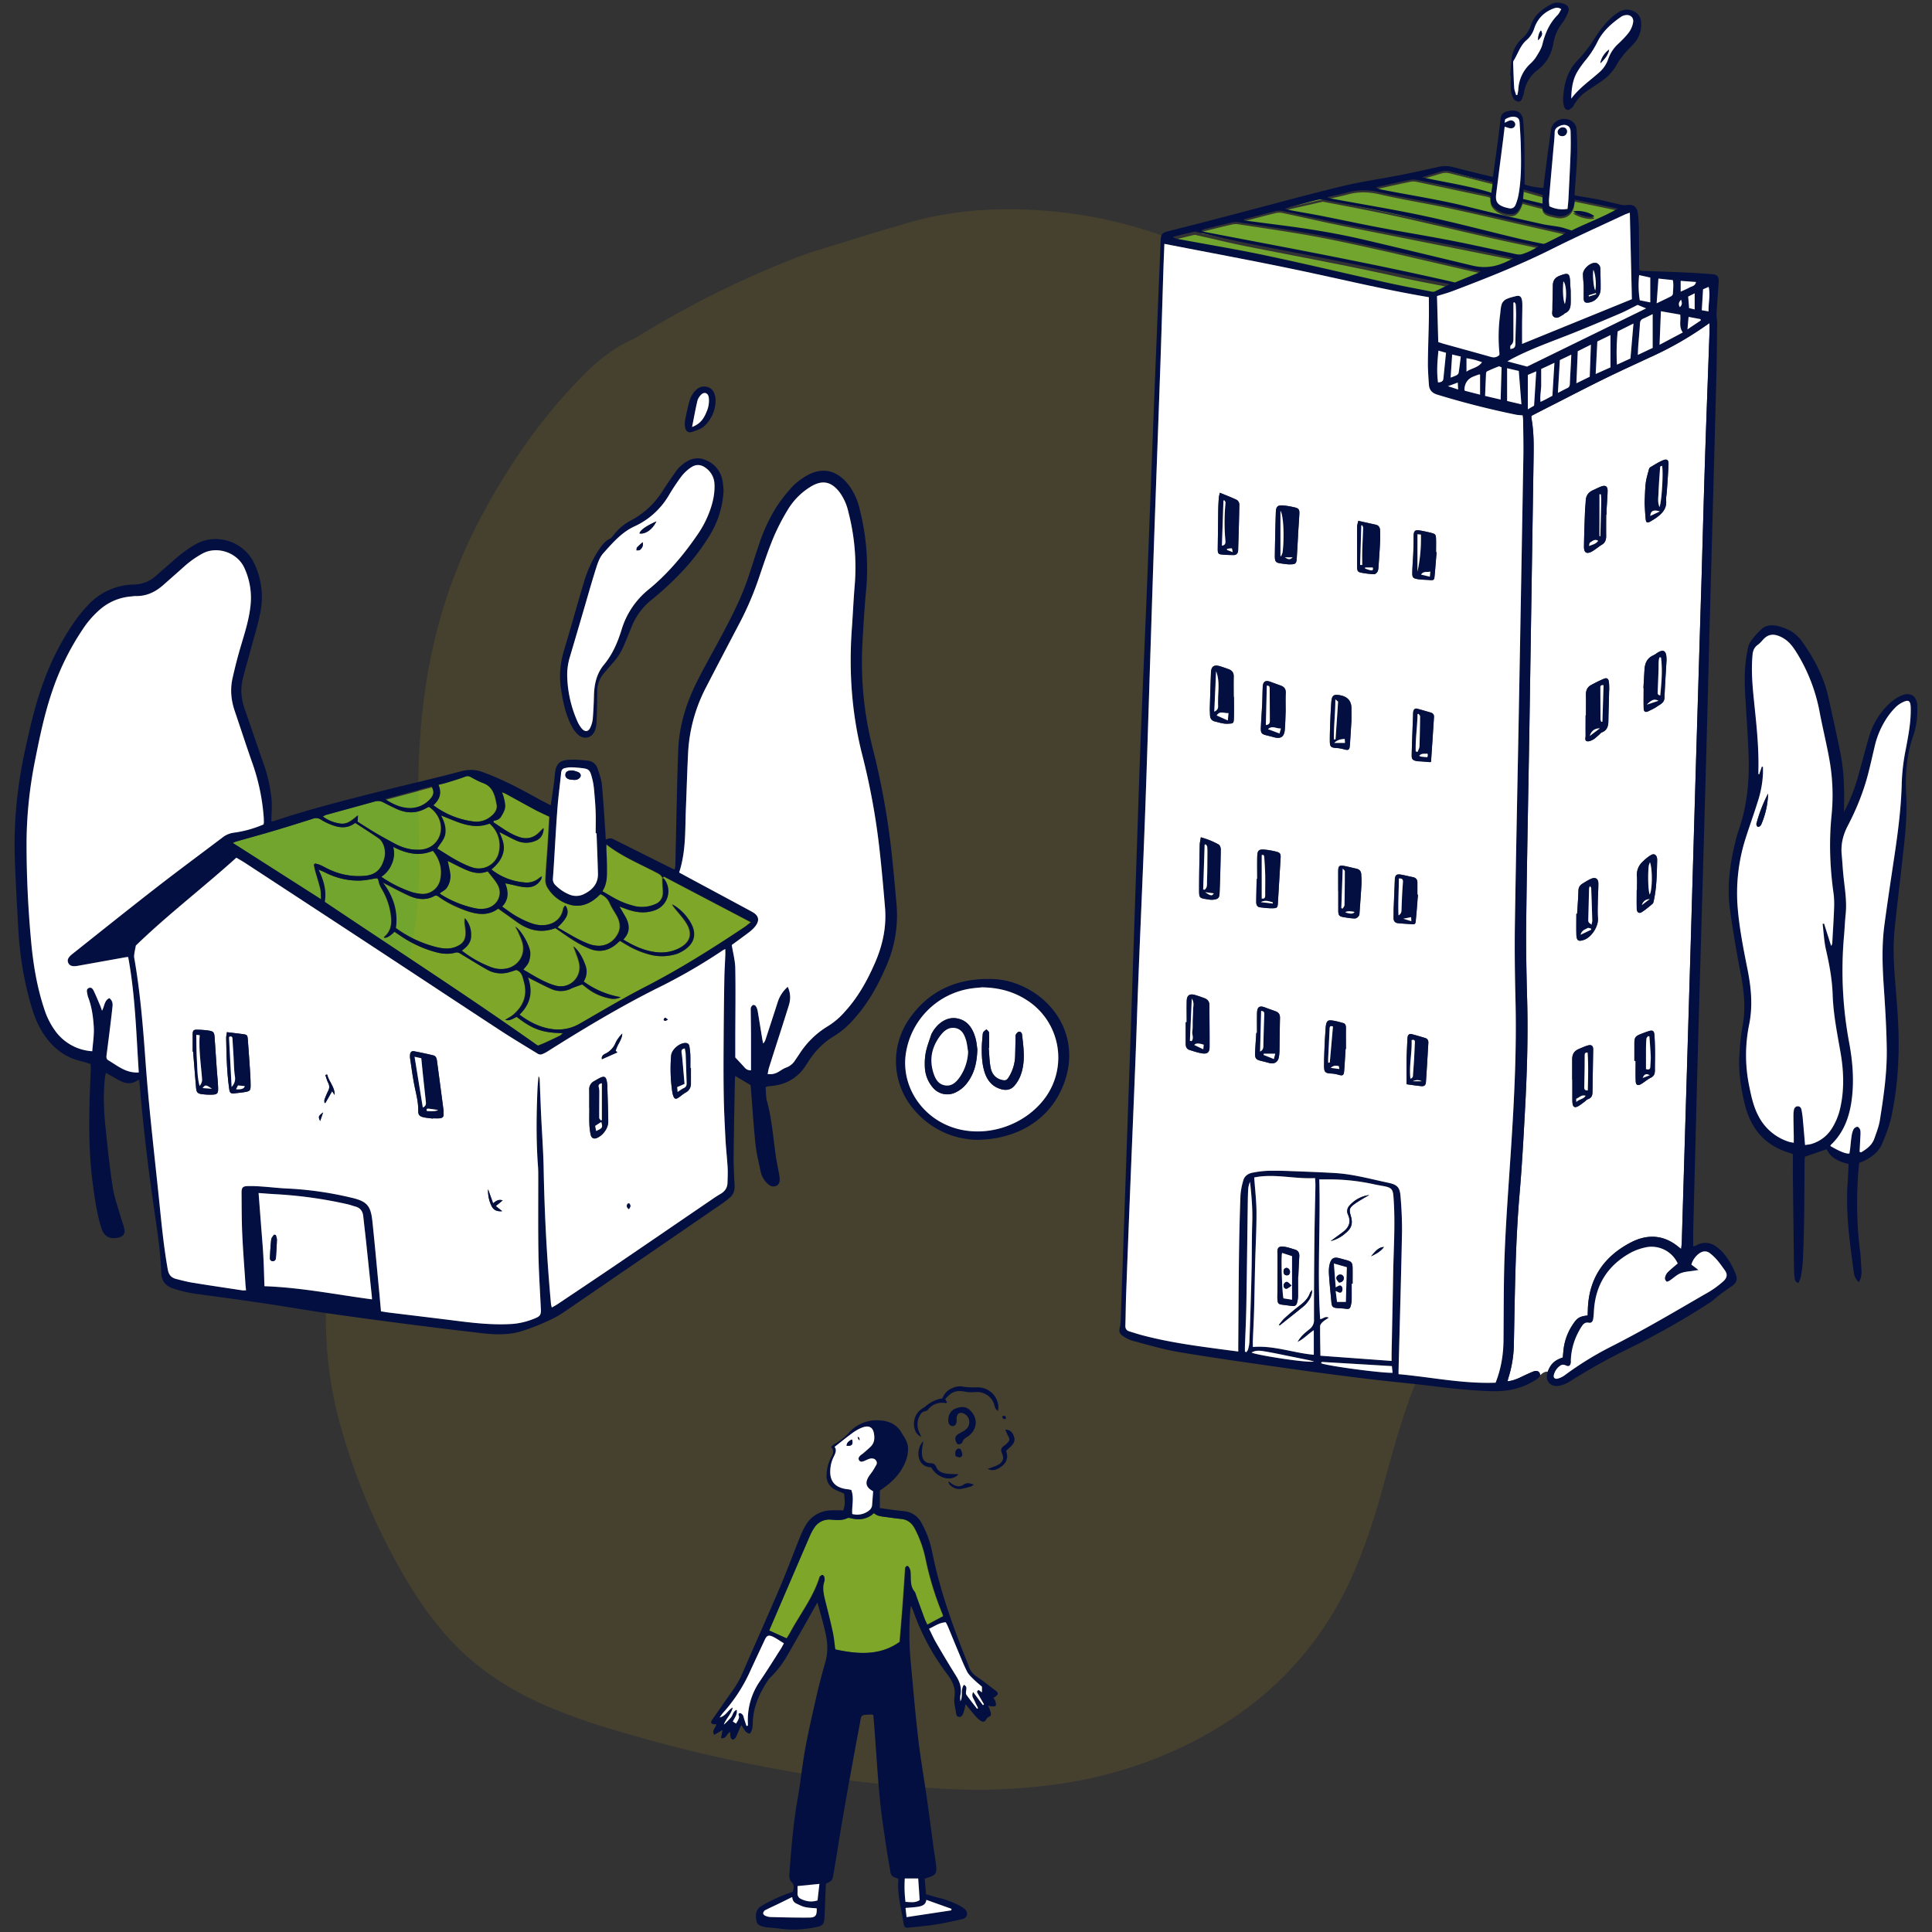 <svg xmlns="http://www.w3.org/2000/svg" id="maison-immeuble" viewBox="0 0 500 500">
  <rect x="0" y="0" width="500" height="500" fill="#333333" stroke="none"/>
  <defs>
    <style>
      .cls-1{fill:#fff}.cls-3{fill:#71a52e}.cls-4{fill:#030f40}
    </style>
  </defs>
  <g id="primary-color">
    <path d="m171.34 227.27.34-.43 22.55 11.83c-.56.44-1.01.84-1.52 1.19-8.43 5.64-17 11.02-26.04 15.67-5.66 2.91-11.12 6.2-16.64 9.35a11.18 11.18 0 0 1-6.97 1.5c-3.23-.38-6.06-1.77-8.74-3.78 2.75-2.68 3.56-5.8 2.17-9.67.68.35 1.12.59 1.57.81 1.53.76 3.04 1.58 4.61 2.25a5.9 5.9 0 0 0 4.98-.11c.87-.4 1.8-.68 2.93-1.11l1.17.91a13.76 13.76 0 0 0 5.95 2.72 4 4 0 0 0 2.81-.32 22.73 22.73 0 0 1-9.59-4.05c.77-1.32.97-2.73.51-4.02-.66-1.87-1.52-3.69-3.14-5.1.16.39.35.78.48 1.18.39 1.2.95 2.39 1.1 3.62a4.9 4.9 0 0 1-6.18 5.38 19.12 19.12 0 0 1-3.8-1.53c-1.56-.79-3.04-1.73-4.57-2.61.53-.71 1.11-1.23 1.35-1.88.3-.8.48-1.71.42-2.55-.11-1.54-1.91-5.24-3.8-6.69.36.67.64 1.1.84 1.58.39.95.85 1.88 1.07 2.87.66 3.05-1.23 5.78-4.32 6.41a7.4 7.4 0 0 1-3.9-.37 28.84 28.84 0 0 1-7.6-4.29c1.43-.98 2.48-2.22 2.41-4.05a6.27 6.27 0 0 0-1.62-4.34c0 .57-.03.93 0 1.28.07.73.22 1.46.25 2.19.07 2.18-.68 3.23-2.73 4-1.64.61-3.28.4-4.91 0a30.12 30.12 0 0 1-10.47-4.92c.58-4.41-.68-8.29-3.41-11.85.36.19.7.4 1.07.58 1.92.97 3.81 2 5.77 2.89 2.13.96 4.33 1.29 6.51.11.62-.34 1.03.04 1.45.35a28.53 28.53 0 0 0 7.22 3.56c2.76.92 5.47 1.17 7.91-.68 1.62 1.16 3.18 2.24 4.71 3.37 3.08 2.26 6.39 3.12 10.1 1.68 1.68 1.14 3.3 2.33 5.01 3.37 1.29.78 2.64 1.51 4.05 2.05 2.45.94 4.71.41 6.7-1.29.3-.25.58-.52.93-.83l1.37.81a23 23 0 0 0 6.88 2.88c2 .44 3.99.36 5.96-.16.33-.09.66-.2.97-.34 3.75-1.72 5.38-4.72 2.54-8.76a12.4 12.4 0 0 0-4.22-3.88c.19.29.37.58.58.85.97 1.23 2.05 2.38 2.92 3.68 2.05 3.04 1.32 5.45-2.02 7-1.83.84-3.78 1.09-5.75.84-3.01-.38-5.71-1.62-8.38-3.25 1.96-2.02 1.62-4.1.36-6.21l-1.39-2.37 1.61.59c2.49.95 5 1.35 7.6.41a5.22 5.22 0 0 0 2.3-8.21c-.07-.08-.24-.07-.36-.11l.02.04Z" class="cls-3"/>
    <path d="M133.55 251.01c1.51.52 1.65 1.85 1.99 3.07.96 3.46-.13 6.26-2.8 8.52-.57.49-1.28.82-2.08 1.33 1.29.32 2.1-.42 2.98-.78 4.15 3.23 6.71 4.14 11.97 4.2-.34.3-.53.55-.78.67-1.27.63-2.56 1.23-3.85 1.82-.57.26-1.16.48-1.78.74-.1-.05-.25-.08-.36-.17-17.98-12.74-36.5-24.68-54.91-37.04.49-2.8-.19-5.47-1.61-8.35.71.3 1.14.44 1.54.65a18.77 18.77 0 0 0 9.18 2.2c1.21-.03 2.43-.26 3.62-.49 1.06-.2 1.09-.18 1.34.95.13.6.44 1.19.76 1.73a17.9 17.9 0 0 1 2.37 6.89c.27 2.08.03 4.02-1.72 5.47-.05.04-.03.17-.04.27q1.03.04 2.63-1.59l1.66 1.12a29.84 29.84 0 0 0 8.74 4.09c1.76.52 3.56.71 5.36.21.68-.19 1.11.14 1.61.45 2.21 1.35 4.41 2.72 6.67 3.98a7.25 7.25 0 0 0 4.98.8c.85-.16 1.67-.49 2.53-.76ZM144.15 240c2.67-2.49 3.21-4.01 2.03-5.69-.19.31-.45.56-.5.84-.59 3.61-4.18 4.92-7.56 3.99a20.57 20.57 0 0 1-4.41-1.93c-1.32-.72-2.52-1.68-3.88-2.6 1.72-1.8 1.67-3.79.8-6.04l1.02.22c1.39.28 2.76.69 4.17.81 1.71.14 3.18-.46 4.09-2.05.09-.15.1-.35.22-.8-.38.26-.56.37-.71.5a4.93 4.93 0 0 1-3.84 1.1 15.87 15.87 0 0 1-8.52-3.35c1.4-1.19 2.58-2.51 3.04-4.35.46-1.84-.16-3.47-1.02-5.36l1.28.65c1.22.6 2.41 1.3 3.68 1.79 1.36.52 2.8.45 4.18-.04 1.5-.53 2.28-1.6 2.36-3.41l-1.2 1.18a4.68 4.68 0 0 1-5.15 1.13c-2.48-.85-4.54-2.43-6.67-3.82.07-.22.09-.38.13-.39.79-.1 1.45-.37 1.89-1.1.56-.94 1.12-1.87 1.02-3-.07-.72-.26-1.43-.42-2.15-.07-.31-.21-.61-.41-1.14.52.22.83.32 1.11.47 2.54 1.38 5.06 2.79 7.61 4.16 1.11.59 2.26 1.09 3.61 1.74-.13 2.31-.27 4.84-.43 7.37-.19 2.98-.45 5.96-.58 8.94-.03.69.18 1.5.55 2.07a9.8 9.8 0 0 0 6.13 4.48c2.35.53 4.45-.23 6.29-1.74.41-.34.79-.72 1.2-1.09a4.33 4.33 0 0 1 2.47 2.37c.48 1.12 1.2 2.13 1.8 3.2.98 1.76 1.15 3.57-.06 5.27a5.44 5.44 0 0 1-5.31 2.48 7.19 7.19 0 0 1-1.58-.34c-2.97-1.04-5.56-2.81-8.45-4.38Z" class="cls-3"/>
    <path d="M81.18 223.77c.12.55.22 1.1.37 1.64.43 1.55.94 3.09 1.31 4.65.18.77.12 1.6.19 2.69l-22.9-14.62c.46-.18.7-.3.96-.37 3.24-.92 6.5-1.81 9.73-2.77 3.38-1 6.73-2.06 10.09-3.12a2.24 2.24 0 0 1 2.08.24c.69.45 1.45.82 2.21 1.14 2.26.96 4.51 1.36 6.64-.31 2.07 1.35 4.09 2.64 6.06 3.99 1.36.93 2.03 3.29 1.5 5.21-.63 2.28-1.75 4.22-5.06 4.52-3.41.31-6.62-.36-9.67-1.86-.62-.3-1.21-.65-1.84-.92-.42-.19-.89-.28-1.33-.42l-.33.31Z" class="cls-3"/>
    <path d="m92.42 212.64.13-1.64c-1.4 1.18-2.61 2.31-4.36 2.15a9.81 9.81 0 0 1-4.73-1.85c.34-.17.55-.34.8-.41 4.2-1.16 8.41-2.3 12.61-3.47a3.07 3.07 0 0 1 2.39.28c1.03.56 2.1 1.06 3.16 1.57 2.71 1.29 5.38 1.31 8-.25.16-.1.34-.17.49-.23 3.32 2.11 4.18 6.42 1.83 9.16-1.48 1.72-3.48 2.09-5.61 1.92-1.78-.14-3.45-.7-5.02-1.54-1.64-.88-3.28-1.76-4.87-2.7-1.61-.94-3.16-1.96-4.81-2.99ZM171.33 227.23c.01.58.02 1.15.05 1.73.03.73.13 1.47.1 2.19a3.05 3.05 0 0 1-2.11 2.9 8.47 8.47 0 0 1-5.18.48c-1.37-.34-2.73-.8-4-1.39-1.49-.7-2.89-1.6-4.43-2.47 1.32-2.01 1.16-4.19 1.17-6.34 0-1.47-.1-2.94-.15-4.4v-1.43c4.09 3.18 8.67 5.05 13.02 7.33.66.35 1.32.65 1.55 1.45l-.01-.04Z" class="cls-3"/>
    <path d="M114.04 211.02c4.28 1.64 8.11 3.83 12.58 2.1a7.48 7.48 0 0 1 2.48 7.17 5.33 5.33 0 0 1-6.84 4.22 24.28 24.28 0 0 1-4.26-1.92c-1.67-.91-3.25-1.96-4.95-3.01.84-1.38 1.97-2.46 2.11-4.06.13-1.52-.28-2.88-1.13-4.5Z" class="cls-3"/>
    <path d="M112.07 208.38c1.66-1.52 2.21-3.17 1.3-5.27.84-.22 1.59-.39 2.32-.61 1.54-.48 3.09-.93 4.6-1.51.58-.22.98-.16 1.49.12 1.03.56 2.07 1.14 3.17 1.54 2.66.97 3.1 3.33 3.53 5.61.23 1.27-.59 2.34-1.62 3.12a5.87 5.87 0 0 1-4.43 1.21 21.88 21.88 0 0 1-10.36-4.19ZM101.65 219.13c3.41 1.75 6.75 2.56 10.31 1.03 1.72 2.14 2.46 4.49 1.98 7.14a4.65 4.65 0 0 1-5.41 3.98c-.77-.09-1.55-.25-2.28-.51a32.01 32.01 0 0 1-7.65-3.87 7.44 7.44 0 0 0 2.73-3.39c.55-1.35.75-2.71.33-4.38ZM126.14 225.48c.89 1.18 1.86 2.23 2.56 3.43 1.43 2.45.07 5.4-2.68 6.11-1.17.3-2.33.23-3.48-.04a27.3 27.3 0 0 1-8.37-3.41c-.19-.12-.37-.29-.48-.38.66-.51 1.45-.86 1.85-1.46a5.34 5.34 0 0 0 .88-3.63c-.15-1.09-.42-2.17-.66-3.31 1.68.82 3.3 1.7 4.99 2.41 1.68.71 3.46 1.07 5.38.29ZM360.28 64.92c6.63 1.48 13.24 3.08 19.87 4.62M333.69 53.58c2.31-.62 4.63-1.25 6.95-1.84.5-.13 1.07-.19 1.58-.1M374.91 63.29c5.18 1.02 10.35 2.14 15.52 3.21M347.68 57.99c9.07 1.82 18.16 3.51 27.23 5.3M368.34 55.85c-7.7-1.65-15.48-2.91-23.22-4.34M399.17 63.08c-2.25-.45-4.49-.92-6.72-1.45-8.04-1.93-16.04-4.05-24.12-5.78M366.31 46.48c6.13 1.27 12.25 2.58 18.37 3.89M370.15 75.41c-3.79-.75-7.59-1.45-11.36-2.29M375.22 44.36c1.75.44 3.47.99 5.23 1.44 1.84.47 3.69.86 5.77 1.33M244.02 418.26l-4.13 2.21c-.21-.46-.48-.97-.68-1.49-.72-1.92-1.41-3.86-2.12-5.79-.17-.46-.27-.98-.56-1.35-.94-1.16-.93-2.5-.95-3.88-.02-.94.04-1.96-.76-2.72-.71.15-.62.68-.66 1.15-.21 3.08-.41 6.15-.64 9.23-.23 3.02-.49 6.05-.75 9.27-5.08 3.66-10.82 3.24-16.71 1.96-.21-1.52-.34-3.03-.66-4.5-.59-2.72-1.28-5.42-1.95-8.13-.4-1.62-.79-3.23-.25-4.9.11-.36.1-.79.03-1.16-.04-.23-.3-.56-.48-.58-.21-.02-.44.27-.66.43-.03.02-.04.09-.05.13-1.64 5.32-5.11 9.67-7.68 14.49-.27.5-.61.97-.85 1.37l-4.55-2.05.56-1.31c3.2-7.46 6.4-14.93 9.62-22.38.42-.98.86-1.98 1.46-2.86a4.61 4.61 0 0 1 4.4-2.13c1.41.1 2.83.27 4.18-.39.26-.13.68-.04 1 .04 2.18.53 4.17.25 5.91-1.36.84.82 1.93.86 2.99 1.01 1.35.19 2.71.39 4.07.52 1.74.17 2.85 1.15 3.61 2.64a30.06 30.06 0 0 1 2.7 7.58 80.28 80.28 0 0 0 4.36 14.3c.09.22.15.46.21.65ZM111.74 203.8l-12.08 3.25 12.08-3.25s.46.61.46 1.5-.66 1.5-.66 1.5a6.93 6.93 0 0 1-6.41 2.5c-1.97-.22-3.72-1.11-5.46-2.25M380.28 70.09c.9.21 1.82.39 2.72.58l.07.27-6.53 2.7c-21.85-5.03-43.71-9.03-65.53-13.22v-.35c.38-.12.76-.26 1.15-.36 2.19-.54 4.37-1.08 6.56-1.57a4.6 4.6 0 0 1 1.73-.1c6.72 1.04 13.46 1.98 20.14 3.22 6.63 1.23 13.22 2.74 19.81 4.21M342.36 52.2c6.05 1.17 12.12 2.28 18.14 3.59 8.41 1.84 16.78 3.87 25.18 5.78 3.86.88 7.74 1.68 11.62 2.51l.91.18c-1.5.97-2.9 1.67-4.37 2.08-.82.23-1.83-.11-2.74-.3-5.37-1.11-10.71-2.31-16.09-3.35-5.96-1.15-11.95-2.12-17.91-3.25-5.1-.97-10.17-2.06-15.26-3.06-2.5-.49-5.01-.91-7.51-1.36-.52-.09-1.03-.23-1.82-.41.62-.22.97-.37 1.33-.47" class="cls-3"/>
    <path d="M390.57 67.06c.27.06.53.15 1.16.33l-2.21 1.04c-.22.1-.45.18-.68.27q-3.75 1.52-7.76.57c-9.38-2.24-18.74-4.52-28.13-6.72a212.14 212.14 0 0 0-21.25-3.71l-9.74-1.27v-.3l2.51-.66c1.85-.48 3.69-.98 5.54-1.42a4.17 4.17 0 0 1 1.72-.1c5.36 1.13 10.7 2.37 16.07 3.45M345.25 52.05l-1.57-.31-.01-.22c1.7-.39 3.42-.72 5.1-1.18 2.79-.77 5.49-.69 8.34-.03 5.86 1.36 11.81 2.29 17.69 3.55 7.7 1.66 15.36 3.47 23.04 5.22l7.38 1.67c-.26.18-.5.39-.76.52-1.39.71-2.8 1.41-4.2 2.1-.3.14-.66.32-.95.26M384.81 50.92c.29.06.56.17.82.25.06.1.16.19.15.26-.25 1.56.44 2.61 1.7 3.45a6.91 6.91 0 0 0 3.45 1.09c1.26.08 1.96-.74 2.51-1.72.26-.46.42-.97.63-1.48l5.11 1.35c.01 1.1.89 1.66 2.01 1.92.85.2 1.72.47 2.57.47 1.99 0 3.37-1.32 3.64-3.31l.16-1.01 11.15 2.33c-4.13 2.32-8.29 3.82-11.94 5.65-1.19-.35-2.09-.7-3.03-.89-1.58-.32-3.2-.44-4.77-.8-6.25-1.41-12.5-2.79-18.71-4.36-7.32-1.85-14.76-2.98-22.15-4.42-.66-.13-1.31-.25-1.99-.63.24-.09.47-.2.71-.25 2.63-.58 5.25-1.16 7.88-1.71a4.4 4.4 0 0 1 1.73-.09m40.67 8.23c1.7 1.14 4.44 1.73 5.53 1.27-1.05-1.02-3.79-1.69-5.53-1.27ZM358.92 73.67c-10.41-2.31-20.79-4.8-31.22-7" class="cls-3"/>
    <path d="m386.34 47.68-.36 2.74c-5.84-1.82-11.79-2.66-17.94-4.01 2.02-.61 3.72-1.18 5.45-1.62a4.06 4.06 0 0 1 1.86.11M304.92 62.7a2.9 2.9 0 0 1-1.36-.57c1.85-.45 3.69-.91 5.54-1.34.21-.05.47.06.7.11 4.34.97 8.66 2.03 13.03 2.9 12.95 2.58 25.95 4.93 38.84 7.83 4.38.99 8.8 1.79 13.54 2.74-1.49.74-2.69 1.36-3.92 1.92-.28.13-.68.05-1-.01M399.23 51.09v2.25l-5.1-1.21.21-2.47 4.89 1.43Z" class="cls-3"/>
  </g>
  <path id="secondary-color" fill="#f9bc13" d="M248.8 463.12c-9.9-.32-21.31-1.28-32.68-2.84a384.5 384.5 0 0 1-56.64-12.41 161.28 161.28 0 0 1-17.73-6.23c-10.65-4.56-20.07-10.86-27.51-19.85a91.1 91.1 0 0 1-7.19-9.84 165.02 165.02 0 0 1-19.06-43.45c-3.91-14.19-4.53-28.57-2.61-43.12 1.73-13.07 5.06-25.73 9.04-38.27 3.33-10.5 6.6-21.03 9.66-31.61a113.18 113.18 0 0 0 4.36-32.22c-.03-5-.06-9.99-.15-14.99-.21-12.48.62-24.86 2.99-37.14a134.22 134.22 0 0 1 13.93-38.7c7.16-13.2 15.72-25.4 26.43-36.01 3.54-3.5 7.44-6.52 12.02-8.58.49-.22.96-.5 1.41-.78a253.88 253.88 0 0 1 40.44-20.19c4.27-1.69 8.72-2.93 13.12-4.29a678.65 678.65 0 0 1 17.02-5.12c10.77-3.05 21.76-3.77 32.9-3.08 12.68.79 24.91 3.52 36.68 8.27a110.03 110.03 0 0 1 24.07 13.7c20.39 15.04 35.12 34.46 44.91 57.75 2.72 6.47 5 13.09 6.98 19.81a186.24 186.24 0 0 0 23.15 49.47 69.5 69.5 0 0 1 6.57 12.45c3.58 9 4.7 18.37 4.26 27.97-.36 7.7-2.32 15.09-4.67 22.38a225.07 225.07 0 0 1-15.33 35.9c-5.51 10.44-11.27 20.74-16.94 31.1-5.18 9.46-9.95 19.12-13.61 29.29-2.71 7.52-4.74 15.25-6.87 22.94a174.66 174.66 0 0 1-6.59 19.63c-8.43 20.57-22.78 35.61-42.47 45.71a110.07 110.07 0 0 1-36.93 11.21 145.25 145.25 0 0 1-22.97 1.15Z" opacity=".1" style="isolation:isolate"/>
  <g id="invariable">
    <path d="M440.24 153.79c.35-11.8.65-23.61 1.03-35.41.35-10.82.77-21.64 1.15-32.46.03-.71 0-1.42 0-2.31l-1.83 1.25a87 87 0 0 1-12.23 6.99c-4.26 1.98-8.54 3.93-12.77 5.99-4.49 2.19-8.92 4.5-13.37 6.76-1.96.99-3.91 2-5.88 3.01 0 .27-.03.46 0 .65.63 3.39.6 6.83.55 10.26l-.56 36.15-.54 34.83c-.27 16.45-.62 32.91-.81 49.36-.08 6.66.07 13.33.25 19.99.26 9.61-.06 19.2-.58 28.79-.38 7.04-.76 14.09-1.37 21.12-1.12 12.95-1.22 25.93-1.49 38.91a30.3 30.3 0 0 1-1.43 8.96c-.07.22-.12.46-.23.85 2.17-.21 3.78-1.32 5.53-2.04.45-.19.89-.42 1.35-.56.54-.16 1.11-.13 1.42.44a.9.9 0 0 1 .12.6l.05-.04c0-.03.03-.07.07-.08l.06-.02c.18-.14.35-.29.54-.42.38-.27.81-.4 1.28-.38l.03-.09c.75-1.93 1.75-2.87 3.86-3.57.08-.8.13-1.62.24-2.44a14.81 14.81 0 0 1 2.52-6.36c1.01-1.48 1.7-1.87 3.67-2.07l.05-1.38c.18-8.08 4.08-13.86 11.12-17.52 3.86-2.01 7.81-2.11 11.54.53.24.17.47.36.7.54l.79.62c.07-.68.14-1.17.16-1.66l.68-22.77 1.67-55.83 1.27-43.78 1.37-45.39Zm-30.04-21.37c.03-.93.15-1.85.19-2.78.05-1.3.64-2.21 1.82-2.75.71-.32 1.41-.69 2.14-.97 1.14-.44 1.73-.07 1.7 1.15-.03 1.66-.18 3.32-.27 4.98-.02.39 0 .78 0 1.17h-.1c0 1.81-.02 3.62 0 5.43.01 1-.22 1.79-1.15 2.34-.88.52-1.64 1.23-2.53 1.72-1.36.75-2.07.34-2.06-1.21.03-3.03.15-6.07.26-9.1Zm1.93 150.2c-.01.85-.21 1.52-1.14 1.83-.35.11-.61.46-.93.69-.55.4-1.08.85-1.68 1.17-.84.44-1.28.18-1.41-.76-.05-.39-.05-.78-.05-1.17v-4.99h-.04v-5.14c0-1.51.51-2.29 1.95-2.87.72-.29 1.44-.64 2.19-.83.88-.22 1.31.15 1.29 1.07l-.18 11.01Zm1.42-45c.17 2.17-1.66 4.88-3.5 5.58-1.48.56-2.03.3-2.08-1.27-.05-1.81-.01-3.62-.01-5.42h.19c.12-2 .28-4 .34-6.01.03-.84.38-1.39 1.04-1.8.75-.46 1.49-.95 2.3-1.29 1.12-.46 1.82.04 1.82 1.27 0 1.52-.11 3.03-.14 4.55-.02 1.46-.09 2.94.03 4.39Zm2.88-58.78c-.05 2.59-.15 5.18-.19 7.77-.02 1.31-.31 2.41-1.7 2.94-.3.11-.5.44-.76.66-.49.41-.94.88-1.48 1.19-.48.27-1.12.55-1.59.43-.66-.16-.36-.91-.36-1.41-.02-1.76 0-3.52 0-5.28h.11c0-1.76.03-3.52-.01-5.28-.03-1.13.33-2.03 1.34-2.57a35.75 35.75 0 0 1 3.29-1.61c.78-.33 1.2-.06 1.31.82.09.78.09 1.57.07 2.35Zm11.86 98.06c0 .88-.14 1.57-1.06 2.02-.91.44-1.67 1.17-2.56 1.67-.83.47-1.31.22-1.35-.76-.07-1.75-.02-3.51-.02-5.27h-.33v-4.54c.01-1.5.25-1.86 1.65-2.41a31.8 31.8 0 0 1 2.06-.75c.99-.32 1.39-.1 1.47.95.11 1.41.14 2.83.16 4.24.02 1.61-.04 3.23-.03 4.83Zm.58-54.15c-.09 3.47-.12 6.95-.88 10.36-.06.28-.12.63-.31.79-.9.75-1.8 1.52-2.78 2.15-.72.47-1.29.07-1.31-.88-.04-1.61-.01-3.23-.01-4.84h.07c0-1.22.07-2.45-.02-3.67a4.53 4.53 0 0 1 1.5-3.66c.62-.62 1.31-1.18 2.05-1.65.87-.54 1.52-.18 1.67.82.03.19.02.39.01.58Zm2.41-51.52c-.17 3.12-.4 6.24-.51 9.35-.05 1.36-1.13 1.71-1.96 2.3-.67.47-1.44.8-2.17 1.17-.76.39-1.23.17-1.25-.72-.05-1.75-.01-3.51-.01-5.26h-.05l.27-4.68c.09-1.65.61-3.02 2.25-3.77.53-.24.98-.64 1.5-.91 1.13-.58 1.74-.23 1.9 1.05.05.48.06.98.04 1.46Zm.53-51.01c-.1 2.3-.27 4.59-.43 6.89-.05.83-.25 1.67-.18 2.49.16 1.98-.94 3.2-2.36 4.26-.55.41-1.14.77-1.73 1.11-.76.44-1.11.32-1.2-.53-.17-1.6-.22-3.21-.29-4.33.11-2.07.11-3.64.31-5.19.15-1.19.53-2.34.83-3.51a.87.87 0 0 1 .32-.47c1.09-.63 2.16-1.35 3.32-1.82 1.04-.42 1.46-.05 1.41 1.1Z" class="cls-1"/>
    <path d="M198.15 281.38c.1 1.17.03 2.43.34 3.57 1.24 4.57 1.59 9.26 2.24 13.91.23 1.65.59 3.28.89 4.91.07.39.13.78.15 1.17.07 1.03-.24 1.72-.92 1.98-.83.32-1.54.03-2.15-.54a5.9 5.9 0 0 1-1.83-3.13c-.53-2.44-1.11-4.88-1.37-7.35-.5-4.82-.8-9.66-1.19-14.5-.01-.19-.05-.38-.08-.6l-3.97-2.35c-.03.46-.06.83-.07 1.2-.12 6.51-.27 13.03-.33 19.54-.02 2.49.12 4.99.25 7.48.07 1.31-.24 2.43-1.25 3.3-.56.48-1.14.93-1.74 1.35a21088.5 21088.5 0 0 1-39.38 27.02c-1.58 1.08-3.15 2.21-4.87 3.01a56.44 56.44 0 0 1-8.15 3.24c-3.12.9-6.42.83-9.64.48a1506.14 1506.14 0 0 1-39.78-5.12c-5.67-.82-11.32-1.81-16.98-2.65-5.57-.83-11.15-1.58-16.73-2.34a36.09 36.09 0 0 1-6.73-1.47c-2-.68-3.05-1.94-3.13-4.09-.23-6.48-1.36-12.85-2.24-19.25a522.5 522.5 0 0 1-3.37-29.78c-.02-.28-.07-.55-.13-.94-.26.12-.44.17-.59.27-1.27.84-2.61.79-3.93.2-.89-.4-1.72-.93-2.57-1.41l-1.5-.85c-.09.52-.18.88-.23 1.25-.52 4.41-.29 8.81.17 13.2.53 5.06 1.05 10.14 1.83 15.17.41 2.64 1.37 5.2 2.1 7.78.29 1.04.71 2.04.91 3.09.23 1.17-.34 1.88-1.48 2.14-2.35.54-3.8-.26-4.51-2.57-1.11-3.62-1.64-7.35-2.15-11.09-1.32-9.81-.99-19.65-.56-29.49.02-.53 0-1.06 0-1.74-.8-.25-1.57-.54-2.37-.72-4.36-.98-7.56-3.57-9.95-7.24-1.98-3.04-2.97-6.49-3.86-9.96a87.76 87.76 0 0 1-2.55-16.83c-.35-6.11-.69-12.23-.91-18.34-.33-9.55.63-18.97 2.68-28.31 1.33-6.03 2.68-12.05 4.87-17.84a69.08 69.08 0 0 1 7.46-14.63 38.1 38.1 0 0 1 3.94-4.92 16.47 16.47 0 0 1 11.75-5.31 8.67 8.67 0 0 0 5.86-2.29c1.38-1.25 2.82-2.43 4.2-3.68 1.9-1.71 3.9-3.26 6.14-4.51 5.29-2.95 12.34-.67 15 4.89a20.19 20.19 0 0 1 1.62 12.89c-.68 3.45-1.76 6.82-2.67 10.22-.63 2.36-1.34 4.71-1.9 7.09-.61 2.59-.33 5.15.55 7.66 1.57 4.48 3.09 8.98 4.65 13.47a38.87 38.87 0 0 1 2.31 10.14c.1 1.55-.03 3.12-.05 4.68v.76c.27-.05.47-.06.65-.12 9.39-3.14 18.99-5.54 28.58-7.95 6.64-1.67 13.34-3.17 19.95-4.95a9 9 0 0 1 5.8.35c5.03 1.86 9.73 4.38 14.4 6.98.89.49 1.8.93 2.91 1.5.39-2.84.84-5.44 1.07-8.06.21-2.4 1.02-3.55 3.45-3.71 1.7-.12 3.42.04 5.12.23a2.9 2.9 0 0 1 2.48 2.05c.44 1.34.97 2.71 1.1 4.09.4 4.14.62 8.3.91 12.45.04.58.06 1.16.09 1.79.47-.12.89-.33 1.28-.29.42.04.82.28 1.22.47l14.72 7.36c.17.08.35.13.65.23.06-.44.15-.8.15-1.17l.38-17.04c.1-4.21.2-8.42.36-12.63.23-6.18 1.99-11.97 4.71-17.47 1.71-3.47 3.63-6.83 5.46-10.25 2.9-5.4 5.81-10.78 7.8-16.6 1-2.92 1.89-5.87 2.89-8.79a44.05 44.05 0 0 1 4.71-10.1 42.22 42.22 0 0 1 3.9-4.95c.84-.93 1.89-1.71 2.94-2.41 4.39-2.93 8.49-2.24 11.73 1.93a16.77 16.77 0 0 1 2.86 6.39 61.83 61.83 0 0 1 1.61 20.99c-.41 4.49-.69 8.99-.93 13.49a90.03 90.03 0 0 0 2.62 27.1 196.2 196.2 0 0 1 4.74 25.56c.59 5.06 1.03 10.14 1.48 15.21a32.6 32.6 0 0 1-2.74 15.91c-2.11 4.88-4.65 9.49-8.25 13.47a22.13 22.13 0 0 1-5.21 4.49 19.87 19.87 0 0 0-6.46 6.31l-.65.98c-2.19 3.58-5.43 5.38-9.58 5.66-.19.01-.39.05-.58.08-.05 0-.09.04-.45.2Zm-26.69-54.13c.12.03.3.03.36.11a5.22 5.22 0 0 1-2.3 8.21c-2.6.94-5.11.54-7.6-.41l-1.61-.59c.57.98.97 1.68 1.39 2.37 1.25 2.11 1.6 4.19-.36 6.21 2.66 1.63 5.37 2.86 8.38 3.25 1.97.25 3.92 0 5.75-.84 3.34-1.55 4.07-3.96 2.02-7-.87-1.29-1.95-2.45-2.92-3.68-.21-.27-.39-.57-.58-.85a12.4 12.4 0 0 1 4.22 3.88c2.85 4.04 1.22 7.04-2.54 8.76-.31.14-.64.25-.97.34-1.97.52-3.97.6-5.96.16a23 23 0 0 1-6.88-2.88l-1.37-.81-.93.83c-1.99 1.7-4.25 2.23-6.7 1.29a24.83 24.83 0 0 1-4.05-2.05c-1.71-1.04-3.33-2.23-5.01-3.37-3.7 1.44-7.01.58-10.1-1.68-1.53-1.12-3.09-2.21-4.71-3.37-2.44 1.86-5.15 1.61-7.91.68a11.7 11.7 0 0 1-.83-.3c-2.23-.9-4.44-1.83-6.39-3.26-.42-.31-.83-.69-1.45-.35-2.18 1.19-4.38.85-6.51-.11-1.96-.88-3.85-1.92-5.77-2.89-.36-.18-.71-.39-1.07-.58 2.73 3.56 4 7.44 3.41 11.85a30.29 30.29 0 0 0 10.47 4.92c1.64.4 3.27.61 4.91 0 2.05-.77 2.8-1.82 2.73-4-.03-.73-.18-1.46-.25-2.19-.03-.35 0-.71 0-1.28a6.32 6.32 0 0 1 1.62 4.34c.07 1.83-.98 3.07-2.41 4.05a29 29 0 0 0 7.6 4.29 7.4 7.4 0 0 0 3.9.37 5.3 5.3 0 0 0 4.32-6.41c-.21-.99-.68-1.93-1.07-2.87-.19-.47-.48-.91-.84-1.58 1.89 1.45 3.69 5.15 3.8 6.69a6.2 6.2 0 0 1-.42 2.55c-.24.64-.82 1.17-1.35 1.88 1.53.89 3.01 1.82 4.57 2.61 1.21.62 2.49 1.19 3.8 1.53a4.9 4.9 0 0 0 6.18-5.38c-.15-1.23-.71-2.42-1.1-3.62-.13-.4-.32-.78-.48-1.18 1.62 1.41 2.48 3.23 3.14 5.1a4.72 4.72 0 0 1-.51 4.02c2.9 2.1 6.03 3.42 9.59 4.05a4 4 0 0 1-2.81.32 13.7 13.7 0 0 1-5.95-2.72l-1.17-.91c-1.13.42-2.06.7-2.93 1.11a5.87 5.87 0 0 1-4.98.11c-1.57-.67-3.08-1.49-4.61-2.25-.45-.22-.89-.46-1.57-.81 1.39 3.87.58 7-2.17 9.67 2.68 2.01 5.51 3.41 8.74 3.78a11.1 11.1 0 0 0 6.97-1.5c5.52-3.16 10.99-6.45 16.64-9.35 9.04-4.65 17.61-10.03 26.04-15.67.51-.34.97-.75 1.52-1.19l-22.55-11.83-.34.42c-.22-.79-.89-1.1-1.54-1.44-4.35-2.28-8.94-4.14-13.02-7.33v1.43c.05 1.47.15 2.94.15 4.4 0 2.14.15 4.32-1.17 6.34 1.54.87 2.94 1.77 4.43 2.47 1.27.6 2.64 1.05 4 1.39a8.4 8.4 0 0 0 5.18-.48 3.1 3.1 0 0 0 2.11-2.9c.03-.73-.07-1.46-.1-2.19-.03-.57-.04-1.15-.05-1.72ZM35.14 244.73c-.15.76-.26 1.27-.34 1.79-.06.42-.15.87-.08 1.28 1.56 8.89 2.29 17.87 2.93 26.87.35 4.93.81 9.86 1.3 14.78.69 6.92 1.47 13.83 2.18 20.75.63 6.14 1.2 12.28 2.29 18.36.25 1.38.93 2.1 2.17 2.41 1.47.37 2.94.75 4.44 1 4.2.69 8.42 1.31 12.63 1.94.31.05.64 0 1.01 0-.06-.64-.13-1.17-.16-1.7-.29-4.35-.64-8.7-.83-13.05-.16-3.52-.15-7.05-.17-10.58 0-1.24.33-1.61 1.56-1.65 1.27-.03 2.55.04 3.82.13 2.15.15 4.29.42 6.44.5 5.6.22 11.11 1.11 16.55 2.36 4.05.93 5.06 2.04 5.49 6.14.67 6.38 1.24 12.77 1.85 19.16l.37 4.13c.72.11 1.34.22 1.96.3 6.13.75 12.25 1.48 18.38 2.25 4.58.57 9.15 1.01 13.77.7 2.08-.14 4.04-.75 5.95-1.53 1.17-.48 1.38-.97 1.32-2.27-.23-4.79-.55-9.59-.63-14.39-.11-6.61-.04-13.23-.05-19.84 0-.93 0-1.86-.07-2.79-.5-6.66-.42-13.31-.13-19.97.05-1.11.18-2.23.27-3.34.22.31.28.62.3.94.12 2.89.22 5.78.35 8.66.22 4.65.56 9.29.67 13.94.29 11.81.75 23.6 1.9 35.36.03.27.11.54.21.99.59-.34 1.06-.58 1.49-.87 5.04-3.38 10.1-6.75 15.12-10.16 8.1-5.51 16.18-11.05 24.28-16.57.89-.61 1.78-1.23 2.71-1.76 1.16-.66 1.84-1.6 1.88-2.94.03-1.32.1-2.64.03-3.96-.14-2.39-.42-4.78-.55-7.18-.2-3.86-.4-7.73-.46-11.6-.08-4.85-.05-9.7-.02-14.55.03-5.14.1-10.29.18-15.43.03-2.05.17-4.1.25-6.16.02-.5 0-.99 0-1.6-.34.18-.52.25-.68.36a144.32 144.32 0 0 1-17.18 9.9c-9.72 4.89-19.03 10.49-28.22 16.29-.45.29-.94.54-1.45.7-.28.09-.69.04-.94-.11-3.38-2.07-6.78-4.11-10.1-6.28-10.37-6.79-20.7-13.63-31.06-20.44-11.51-7.56-23.02-15.09-34.54-22.63-.81-.53-1.66-1-2.37-1.43-8.68 7.83-17.86 14.81-26.04 22.76Zm140.63-18.94 2.92 1.58c5.3 2.85 10.61 5.69 15.91 8.56 1.85 1 2.09 2.3.75 3.93-.43.52-.95.99-1.5 1.4-1.51 1.15-3.06 2.26-4.46 3.29.33 2.09.87 4.06.91 6.03.1 6.07 0 12.14 0 18.21v4.86c.76.81 1.39 1.47 2 2.15.51.57.95 1.23 2.07 1.16v-9c0-2.2-.05-4.41-.07-6.61 0-.24-.01-.52.09-.72.12-.24.35-.54.57-.57.21-.03.58.17.7.38.22.37.36.81.44 1.23.42 2.41.8 4.83 1.19 7.24.06.38.15.76.23 1.13.38-.4.52-.75.64-1.12 1.04-3.16 2.09-6.32 3.09-9.5a8.7 8.7 0 0 1 2.63-4.05c.74 1.62.78 3.19.28 4.79a914.3 914.3 0 0 1-2.35 7.42c-.92 2.89-1.86 5.78-2.77 8.68-.17.53-.23 1.09-.36 1.69a4.31 4.31 0 0 0 2.86-.61c.63-.38 1.24-.82 1.92-1.07a4.64 4.64 0 0 0 2.34-1.91l.99-1.46c1.98-2.97 4.35-5.54 7.48-7.35a19.2 19.2 0 0 0 4.44-3.81c3.39-3.71 5.76-8.02 7.75-12.58 1.99-4.57 3.01-9.32 2.59-14.31-.42-5.03-.86-10.05-1.43-15.06a180.07 180.07 0 0 0-4.42-24.27 101.45 101.45 0 0 1-2.74-32.79c.27-3.86.44-7.73.77-11.58a57.15 57.15 0 0 0-1.66-18.65 13.6 13.6 0 0 0-2.15-4.95c-2.25-3.05-4.69-3.5-7.87-1.45a17.58 17.58 0 0 0-5.69 5.85 56.32 56.32 0 0 0-3.63 7.03c-1.34 3.2-2.44 6.51-3.56 9.8a82.91 82.91 0 0 1-4.84 11.65c-3.02 5.77-6.06 11.53-9.04 17.32a41.13 41.13 0 0 0-4.69 16.86c-.25 4.84-.38 9.69-.58 14.53-.24 5.51.06 11.08-1.74 16.63ZM68.18 213.37c.05-.3.1-.44.1-.58 0-.39 0-.78-.03-1.17a54.05 54.05 0 0 0-3.16-14.75c-1.5-4.3-2.9-8.63-4.37-12.95a15.32 15.32 0 0 1-.55-8.4 127 127 0 0 1 1.96-7.68c1.03-3.53 2.2-7.01 2.64-10.68.43-3.58-.03-7.01-1.59-10.31-1.88-3.95-7.07-5.62-10.77-3.62a25.08 25.08 0 0 0-4.78 3.39c-1.79 1.6-3.59 3.18-5.39 4.77-2.05 1.82-4.39 2.92-7.19 2.85-.39-.01-.78.08-1.17.11a13.92 13.92 0 0 0-8.11 3.45 25.15 25.15 0 0 0-4.49 5.22 67.03 67.03 0 0 0-7.8 15.92c-2.03 5.95-3.28 12.09-4.5 18.24a110.6 110.6 0 0 0-2.12 21.02c-.03 8.29.42 16.55 1.13 24.8.53 6.11 1.48 12.16 3.42 18 .7 2.11 1.6 4.12 2.95 5.88a12.78 12.78 0 0 0 9.51 5.16c.15-2.15.52-4.26.39-6.32a26.01 26.01 0 0 0-1.39-7.49 4.84 4.84 0 0 1-.27-.99c-.1-.57-.33-1.26.37-1.56.72-.3 1.08.33 1.33.84.59 1.23 1.11 2.5 1.64 3.76.14.34.25.68.46 1.28.68-1.27.61-2.7 1.9-3.25.74.56.9 1.31.81 2.12-.23 2.19-.5 4.38-.77 6.56l-.78 6.12c-.06.5-.05.98.47 1.28 2.42 1.42 4.62 3.38 7.88 3.14-.67-9.94-.9-19.95-2.75-29.89-.4.05-.63.07-.86.11l-12.14 2.18c-1.39.25-2.12.02-2.48-.71-.37-.76-.09-1.45 1.02-2.33 7.22-5.72 14.4-11.48 21.67-17.14 5.69-4.42 11.48-8.7 17.22-13.04a5.84 5.84 0 0 1 2.94-1.23c2.64-.3 5.14-1.12 7.65-2.13Zm-1.26 95.38.62 8.09c.2 2.69.45 5.37.6 8.06.15 2.61.2 5.23.3 7.98 9.47.33 18.58 2.18 27.83 3.4-.02-.38-.02-.58-.04-.77l-1.41-13.44c-.26-2.43-.56-4.87-.81-7.3-.14-1.32-.77-2.18-2.08-2.52-.66-.17-1.3-.42-1.97-.58a110.62 110.62 0 0 0-18.75-2.61c-1.36-.07-2.72-.19-4.28-.3Zm66.75-57.73c-.86.26-1.68.59-2.53.76a7.25 7.25 0 0 1-4.98-.8c-2.26-1.26-4.46-2.64-6.67-3.98-.51-.31-.93-.63-1.61-.45-1.8.5-3.6.3-5.36-.21a29.84 29.84 0 0 1-8.74-4.09l-1.66-1.12q-1.6 1.63-2.63 1.59c.01-.09-.01-.22.04-.27 1.75-1.46 1.99-3.39 1.72-5.47a17.62 17.62 0 0 0-2.37-6.89 6.33 6.33 0 0 1-.76-1.73c-.25-1.13-.27-1.15-1.34-.95-1.19.23-2.41.45-3.62.49-3.25.09-6.3-.73-9.18-2.2-.4-.2-.83-.35-1.54-.65 1.41 2.88 2.1 5.54 1.61 8.35 18.4 12.37 36.93 24.3 54.91 37.04.11.08.26.12.36.17.62-.25 1.2-.48 1.78-.74a149.5 149.5 0 0 0 3.85-1.82c.25-.12.44-.38.78-.67-5.26-.06-7.82-.97-11.97-4.2-.88.36-1.69 1.1-2.98.78.8-.51 1.51-.84 2.08-1.33 2.67-2.26 3.76-5.06 2.8-8.52-.34-1.21-.48-2.55-1.99-3.07Zm10.6-11.01c2.89 1.57 5.49 3.34 8.46 4.38.5.18 1.04.28 1.58.34a5.44 5.44 0 0 0 5.31-2.48c1.21-1.7 1.04-3.51.06-5.27-.6-1.07-1.32-2.08-1.8-3.2a4.33 4.33 0 0 0-2.47-2.37c-.41.38-.78.76-1.2 1.09-1.84 1.51-3.95 2.26-6.29 1.74a9.83 9.83 0 0 1-6.13-4.48 3.76 3.76 0 0 1-.55-2.07c.13-2.98.39-5.96.58-8.94.16-2.53.3-5.06.43-7.37-1.35-.65-2.51-1.15-3.61-1.74-2.55-1.36-5.07-2.77-7.61-4.16-.28-.15-.59-.25-1.11-.47.19.53.34.82.41 1.14.17.71.36 1.42.42 2.15.1 1.13-.46 2.07-1.02 3-.44.74-1.11 1-1.89 1.1-.04 0-.06.17-.13.39 2.13 1.39 4.19 2.97 6.67 3.82 1.93.66 3.67.31 5.15-1.13l1.2-1.18c-.08 1.82-.85 2.88-2.36 3.41a6.01 6.01 0 0 1-4.18.04c-1.27-.48-2.46-1.18-3.68-1.79l-1.28-.65c.86 1.89 1.48 3.51 1.02 5.36-.46 1.83-1.64 3.16-3.04 4.35a15.82 15.82 0 0 0 8.52 3.35 4.93 4.93 0 0 0 3.84-1.1c.15-.13.33-.24.71-.5-.12.45-.14.65-.22.8-.9 1.59-2.38 2.19-4.09 2.05-1.4-.11-2.78-.53-4.17-.81l-1.02-.22c.87 2.24.91 4.24-.8 6.04 1.36.93 2.55 1.88 3.88 2.6 1.41.77 2.88 1.51 4.41 1.93 3.38.93 6.97-.39 7.56-3.99.05-.28.31-.53.5-.84 1.17 1.68.63 3.2-2.04 5.69ZM81.3 223.78l.32-.31c.44.13.91.23 1.33.42.63.27 1.22.62 1.84.92a17.86 17.86 0 0 0 9.67 1.86c3.31-.3 4.43-2.24 5.06-4.52.54-1.92-.14-4.28-1.5-5.21-1.98-1.35-4-2.64-6.06-3.99-2.13 1.67-4.38 1.27-6.64.31-.76-.32-1.52-.69-2.21-1.14a2.24 2.24 0 0 0-2.08-.24c-3.36 1.06-6.72 2.12-10.09 3.12-3.23.96-6.48 1.84-9.73 2.77-.25.07-.49.19-.96.37l22.9 14.62c-.07-1.09 0-1.92-.19-2.69-.37-1.57-.87-3.1-1.31-4.65-.15-.54-.24-1.09-.36-1.64Zm73.08-8.12h-.22c0-1.86.05-3.72-.01-5.58-.07-1.91-.24-3.82-.41-5.72-.08-.88-.21-1.76-.42-2.61-.66-2.68-.79-2.78-3.51-3.04-.73-.07-1.47-.13-2.2-.12-.48 0-.97.1-1.44.21-.59.13-.87.53-.94 1.15-.31 3.02-.72 6.03-.95 9.06-.36 4.64-.6 9.28-.89 13.93-.09 1.47-.18 2.93-.3 4.4-.06.75.21 1.33.74 1.83 1.04.98 2.15 1.81 3.52 2.34 1.28.5 2.53.49 3.71-.08 2.21-1.07 3.76-2.69 3.69-5.33-.08-3.48-.23-6.95-.36-10.43Zm-61.83-3.01c1.65 1.03 3.2 2.06 4.81 3s3.24 1.82 4.87 2.7c1.57.84 3.24 1.4 5.02 1.54 2.13.17 4.13-.2 5.61-1.92 2.35-2.74 1.49-7.05-1.83-9.16-.15.07-.33.14-.49.23-2.62 1.56-5.3 1.53-8 .25a66.27 66.27 0 0 1-3.16-1.57 2.99 2.99 0 0 0-2.39-.28c-4.2 1.17-8.4 2.31-12.61 3.47-.24.07-.46.23-.8.41a9.81 9.81 0 0 0 4.73 1.85c1.75.16 2.96-.97 4.36-2.15l-.13 1.63Zm21.61-1.61c.85 1.62 1.26 2.99 1.13 4.5-.14 1.6-1.28 2.67-2.11 4.06 1.7 1.04 3.29 2.1 4.95 3.01 1.37.74 2.78 1.46 4.26 1.92a5.33 5.33 0 0 0 6.84-4.22 7.48 7.48 0 0 0-2.48-7.17c-4.47 1.73-8.3-.46-12.58-2.1Zm-1.97-2.64a21.9 21.9 0 0 0 10.36 4.2 5.83 5.83 0 0 0 4.43-1.21c1.02-.78 1.85-1.85 1.62-3.12-.42-2.28-.87-4.64-3.53-5.61-1.1-.4-2.14-.98-3.17-1.54a1.57 1.57 0 0 0-1.49-.12c-1.51.57-3.06 1.03-4.6 1.51-.73.23-1.48.39-2.32.61.91 2.09.36 3.75-1.3 5.27Zm-10.42 10.75a6.6 6.6 0 0 1-.33 4.38 7.26 7.26 0 0 1-2.73 3.39 32.39 32.39 0 0 0 7.65 3.87c.73.26 1.51.42 2.28.51a4.66 4.66 0 0 0 5.41-3.98 8.5 8.5 0 0 0-1.98-7.14c-3.55 1.53-6.89.73-10.31-1.03Zm24.5 6.34c-1.93.78-3.7.42-5.39-.28-1.69-.7-3.31-1.59-4.99-2.41.23 1.14.5 2.22.66 3.31a5.31 5.31 0 0 1-.88 3.63c-.39.61-1.18.96-1.85 1.46.11.09.28.25.48.38a27.64 27.64 0 0 0 8.37 3.41c1.15.27 2.31.35 3.48.04 2.74-.71 4.1-3.67 2.68-6.11-.7-1.21-1.66-2.26-2.56-3.44Zm-26.62-18.71c1.75 1.14 3.5 2.03 5.46 2.25a6.96 6.96 0 0 0 6.41-2.5c.77-.92.83-1.9.2-3l-12.08 3.25ZM390.14 357.48c2.17-.21 3.78-1.32 5.53-2.04.45-.19.89-.42 1.35-.56.54-.16 1.11-.13 1.42.44.32.58 0 1.07-.44 1.41-.46.36-.98.64-1.49.93-3.47 2-7.22 2.53-11.18 2.36-4.66-.19-9.28-.64-13.9-1.22-6.03-.75-12.08-1.28-18.11-2.02-7.1-.87-14.19-1.81-21.27-2.82-9.02-1.28-18.04-2.55-27.02-4.06-4.04-.68-8-1.87-11.97-2.92a9.2 9.2 0 0 1-2.59-1.32c-.64-.42-.93-1.06-.7-1.92.2-.75.25-1.55.28-2.33l1.29-37.16 1.33-38.34.73-21.74 1.33-39.81c.23-6.76.48-13.51.76-20.27.45-11.06.95-22.12 1.39-33.18.63-16.06 1.22-32.12 1.85-48.17.53-13.41 1.09-26.83 1.64-40.24.09-2.1.32-2.25 2.44-2.78 5.84-1.46 11.66-2.99 17.49-4.51 9-2.35 17.97-4.82 27.01-7.01 4.89-1.19 9.91-1.88 14.86-2.85a345.3 345.3 0 0 0 10.05-2.15 7.81 7.81 0 0 1 3.63 0c1.85.46 3.7.95 5.55 1.4 1.66.41 3.32.79 4.97 1.19.46-3.4.93-6.69 1.36-9.98.21-1.6.4-3.21.58-4.81.17-1.44.62-1.96 2.06-2.25.29-.06.58-.12.87-.13 1.73-.09 2.8.82 2.95 2.55a69 69 0 0 1 .28 4.55c.07 3.23.07 6.46.1 9.69v2.32c1.54.55 3.15.8 4.84.92.33-2.6.64-5.12.97-7.63.33-2.52.67-5.05 1.04-7.57.21-1.48 1.77-2.7 3.37-2.69 1.72 0 3.14 1.11 3.23 2.75.14 2.39.22 4.79.13 7.18-.11 3.03-.41 6.06-.62 9.09-.02.24 0 .48 0 .8l1.03.17c1.83.32 3.67.59 5.48.97 1.92.4 3.81.91 5.72 1.33.41.09.86.06 1.29 0 1.63-.23 2.62.48 2.83 2.15.14 1.17.24 2.34.26 3.51.05 3.43.06 6.86.08 10.29 0 .29.03.58.05.93.25.07.48.17.7.18 3.38.12 6.75.21 10.13.36 2.64.12 5.28.27 7.91.48 1.47.12 1.86.6 1.78 2.11-.15 2.64-.4 5.27-.54 7.91-.05.91.16 1.84.15 2.76-.05 4.56-.09 9.11-.2 13.67-.54 20.47-1.11 40.94-1.66 61.42-.35 12.93-.66 25.86-1.02 38.79l-1.92 67.59c-.49 17.73-.94 35.46-1.39 53.19-.03 1.37 0 2.74 0 4.21.28-.11.59-.18.86-.33a4.58 4.58 0 0 1 5.12.38 9.78 9.78 0 0 1 1.85 1.67 19.3 19.3 0 0 1 3.21 5.56c.44 1.16.16 2.11-.86 2.83-1.12.79-2.25 1.56-3.35 2.38-.85.64-1.59 1.42-2.47 1.99a202.88 202.88 0 0 1-20.95 11.88 157.12 157.12 0 0 0-15.27 8.51 7.78 7.78 0 0 1-2.81 1.17c-2.44.41-3.84-1.44-2.94-3.75.75-1.93 1.75-2.87 3.86-3.57.08-.8.13-1.62.24-2.44a14.81 14.81 0 0 1 2.52-6.36c1.01-1.48 1.7-1.87 3.67-2.07l.05-1.38c.18-8.08 4.08-13.86 11.12-17.52 3.86-2.01 7.81-2.11 11.54.53.24.17.47.36.7.54l.79.62c.07-.68.14-1.17.16-1.66l.68-22.77 1.67-55.83 1.27-43.78 1.37-45.4c.35-11.8.65-23.61 1.03-35.41.35-10.82.77-21.64 1.15-32.46.03-.71 0-1.42 0-2.31l-1.83 1.25a87 87 0 0 1-12.23 6.99c-4.26 1.98-8.54 3.93-12.77 5.99-4.49 2.19-8.92 4.5-13.37 6.76-1.96.99-3.91 2-5.88 3.01 0 .27-.03.46 0 .65.63 3.39.6 6.83.55 10.26l-.56 36.15-.54 34.83c-.27 16.45-.62 32.91-.81 49.36-.08 6.66.07 13.33.25 19.99.26 9.61-.06 19.2-.58 28.79-.38 7.04-.76 14.09-1.37 21.12-1.12 12.95-1.22 25.93-1.49 38.91a30.3 30.3 0 0 1-1.43 8.96l-.23.86Zm-69.68-7.71v-1.7c.06-7.79.09-15.58.19-23.37.07-5.1.19-10.19.38-15.28.05-1.3.38-2.61.72-3.88.32-1.2 1.28-1.85 2.46-2.05 1.3-.23 2.62-.44 3.93-.48 2.05-.05 4.11.01 6.16.09 3.72.14 7.44.28 11.15.49 4.72.27 9.26 1.55 13.85 2.52 2.33.49 2.99 1.18 3.16 3.56.22 3.07.44 6.16.38 9.24-.24 11.95-.59 23.9-.9 35.84v.89c8.4.76 16.66 2.52 25.12 2.21a30.86 30.86 0 0 0 2.05-11.14c.07-7.64 0-15.29.32-22.92.37-8.95 1.06-17.9 1.64-26.84.81-12.62 1.45-25.23 1.14-37.89-.16-6.56-.25-13.13-.16-19.69.28-18.37.68-36.73 1.02-55.1.41-22.09.8-44.18 1.18-66.27.05-3.08-.03-6.17-.07-9.25 0-.42-.08-.85-.12-1.25-.65-.06-1.19-.07-1.71-.17a222.93 222.93 0 0 1-20.35-5.18c-1.36-.41-2.11-1.21-2.2-2.58-.12-1.9-.27-3.81-.26-5.72.03-3.72.18-7.44.25-11.16.03-1.95 0-3.89 0-5.77-11.59-1.94-22.86-4.7-34.21-7.08-11.35-2.38-22.76-4.48-34.24-6.72-.09 2.18-.18 4.32-.25 6.47-.26 8.13-.49 16.26-.77 24.38-.53 15.18-1.09 30.35-1.63 45.53-.3 8.42-.56 16.84-.83 25.26-.4 12.48-.79 24.97-1.21 37.45-.22 6.51-.47 13.02-.73 19.53-.43 10.62-.9 21.24-1.32 31.86-.27 6.85-.47 13.71-.74 20.56-.44 11.21-.92 22.41-1.37 33.63-.37 9.15-.72 18.31-1.06 27.46-.1 2.59-.11 5.19-.19 7.78-.03.81.28 1.31 1.04 1.54 1.08.32 2.15.68 3.23.97 6.4 1.71 12.95 2.65 19.5 3.52 1.74.24 3.49.46 5.45.72Zm73.45-260.74 28.43-11.58-.53-22.39c-.58.22-1.05.36-1.48.56-6.16 2.89-12.38 5.67-18.45 8.72-8.42 4.23-17.15 7.68-25.94 11.01-1.31.5-2.68.86-4.04 1.29l.33 11.91c.58.18 1.04.34 1.51.47 4.06 1.12 8.12 2.23 12.16 3.38.85.24 1.52.07 2.15-.52 0-.2.02-.4 0-.59-.4-3.38-.17-6.75.22-10.11.09-.82.13-1.68.39-2.45.17-.49.63-1.01 1.1-1.25.78-.39 1.66-.59 2.51-.81 1.01-.26 1.44.04 1.63 1.09.08.43.1.88.09 1.32-.01 1.71-.06 3.43-.07 5.14v4.83Zm-33.75 263.18v-1.88c.14-6.95.29-13.9.41-20.85.11-6.61.59-13.21.07-19.82-.14-1.83-.51-2.29-2.31-2.65-.86-.17-1.74-.3-2.59-.49a54.16 54.16 0 0 0-12.24-1.29h-2.05c.33 12.1-.55 24.1.22 36.15.77-.04 1.31-.87 2.22-.36-.61.42-1.16.73-1.61 1.15-.3.27-.62.7-.62 1.07-.02 2.49.04 4.98.08 7.62l18.44 1.34Zm-35.57-47.48c.21 3.14.58 6.11.59 9.09.01 4.35-.23 8.71-.35 13.06-.1 4.06-.16 8.12-.27 12.18-.07 2.59-.22 5.18-.32 7.77-.02.58 0 1.15 0 1.76 5.48-.44 10.51 1.56 15.77 2.01v-6.35c-1.5.98-2.51 2.22-4.2 3.03.86-1.59 2.02-2.43 3.11-3.32a2.89 2.89 0 0 0 1.14-2.51c-.01-6.95.03-13.9.11-20.85.05-4.6.18-9.2.26-13.8.01-.57-.05-1.15-.09-1.92-5.36.29-10.57-1.23-15.75-.16Zm109.6 22.26a7.46 7.46 0 0 0-8.04-4.23c-1.47.28-2.96.78-4.26 1.51-5.95 3.32-9.08 8.44-9.41 15.25a13.3 13.3 0 0 1-.19 1.89c-.11.58-.46 1.04-1.11.91-1.04-.21-1.52.42-1.98 1.16a17.13 17.13 0 0 0-2.68 8.59c0 .19.03.4 0 .59-.11.77-.51 1.06-1.21.74-.56-.26-1.02-.31-1.51.02a4.13 4.13 0 0 0-1.66 2.35c-.2.73.19 1.19.95 1.02a5 5 0 0 0 1.82-.86 84.75 84.75 0 0 1 11.86-7.34c8.31-4.2 16.32-8.93 24.36-13.6a25.23 25.23 0 0 0 4.9-3.43c.95-.91 1.09-1.79.34-2.82-.63-.87-1.24-1.76-1.94-2.58a13.08 13.08 0 0 0-1.9-1.82c-.87-.67-1.83-.61-2.73.01a5.35 5.35 0 0 0-2.08 2.93l1.84 1.39-1.04.16c-1.2.21-2.47.24-3.59.68-1.01.4-1.84 1.24-2.77 1.86-.25.17-.74.39-.86.29-.24-.21-.48-.66-.42-.95.1-.5.34-1.06.69-1.42.77-.8 1.66-1.49 2.6-2.31ZM383.07 70.4l-.07-.27c-.91-.19-1.82-.37-2.72-.58-6.62-1.54-13.23-3.14-19.87-4.62-6.59-1.47-13.17-2.98-19.81-4.21-6.68-1.24-13.42-2.18-20.14-3.22a4.81 4.81 0 0 0-1.73.1c-2.19.5-4.38 1.04-6.56 1.57-.39.09-.77.24-1.15.36v.35c21.82 4.18 43.68 8.19 65.53 13.22l6.53-2.7Zm-50.58-16.33c.79.18 1.3.31 1.82.41 2.5.46 5.02.87 7.51 1.36 5.09 1 10.16 2.1 15.26 3.06 5.96 1.13 11.95 2.1 17.91 3.25 5.38 1.04 10.73 2.25 16.09 3.35.91.19 1.91.52 2.74.3a15.91 15.91 0 0 0 4.37-2.08l-.91-.18c-3.87-.83-7.75-1.63-11.62-2.51-8.39-1.91-16.77-3.94-25.18-5.78-6.02-1.32-12.09-2.43-18.14-3.59a3.7 3.7 0 0 0-1.58.1c-2.33.59-4.64 1.22-6.95 1.84-.37.1-.72.25-1.33.48Zm-10.54 2.67v.3l9.74 1.27c7.14.92 14.24 2.07 21.25 3.71 9.39 2.2 18.75 4.48 28.13 6.72q4.01.96 7.76-.57c.23-.09.46-.17.68-.27.64-.29 1.27-.6 2.21-1.04-.62-.18-.89-.27-1.16-.33-5.17-1.08-10.34-2.19-15.52-3.21-9.07-1.79-18.16-3.49-27.23-5.3-5.37-1.08-10.71-2.32-16.07-3.45a4.18 4.18 0 0 0-1.72.1c-1.86.44-3.7.95-5.54 1.42l-2.52.66Zm21.71-5.75.01.22 1.57.31c7.74 1.43 15.52 2.69 23.22 4.34 8.08 1.73 16.08 3.86 24.12 5.78 2.23.54 4.47 1 6.72 1.45.29.06.66-.12.95-.26 1.41-.68 2.81-1.39 4.2-2.1.27-.13.5-.34.76-.52l-7.38-1.67c-7.68-1.74-15.34-3.56-23.04-5.22-5.88-1.27-11.84-2.19-17.69-3.55a16.48 16.48 0 0 0-8.34.03c-1.68.46-3.39.79-5.1 1.18Zm63.11 8.65c3.65-1.83 7.82-3.33 11.94-5.65l-11.15-2.33-.16 1.01c-.27 1.98-1.65 3.31-3.64 3.31-.86 0-1.72-.27-2.57-.47-1.12-.27-2-.82-2.01-1.92l-5.11-1.35c-.21.5-.37 1.02-.63 1.48-.55.97-1.25 1.8-2.51 1.72a6.91 6.91 0 0 1-3.45-1.09c-1.26-.84-1.95-1.89-1.7-3.45.01-.07-.09-.16-.15-.26-.26-.08-.54-.19-.82-.25-6.12-1.31-12.24-2.62-18.37-3.89a4.6 4.6 0 0 0-1.73.09c-2.63.54-5.26 1.13-7.88 1.71-.24.05-.48.17-.71.25.68.38 1.33.5 1.99.63 7.39 1.44 14.84 2.57 22.15 4.42 6.21 1.57 12.47 2.95 18.71 4.36 1.57.36 3.19.48 4.77.8.94.19 1.84.54 3.03.89ZM375.2 73.53c-4.74-.95-9.16-1.76-13.54-2.74-12.89-2.9-25.89-5.25-38.84-7.83-4.36-.87-8.68-1.93-13.03-2.9-.23-.05-.49-.16-.7-.11-1.85.43-3.69.89-5.54 1.34.45.37.9.49 1.36.57 7.6 1.42 15.23 2.68 22.79 4.28 10.43 2.21 20.81 4.69 31.22 7 3.77.84 7.57 1.54 11.36 2.29.33.07.72.14 1 .01 1.23-.55 2.43-1.18 3.92-1.91Zm14.19-40.74-.34 2.85c-.62 4.85-1.26 9.71-1.86 14.57-.24 1.97.32 2.78 2.19 3.39.32.11.66.18.99.26.84.22 1.51-.08 1.82-.84.36-.84.62-1.75.79-2.65.79-4.37.68-8.78.57-13.19-.05-1.81-.18-3.62-.29-5.43-.04-.67-.23-1.27-.98-1.47-.97-.25-1.85.07-2.67.51-.17.09-.14.57-.23.96.58-.25.98-.52 1.43-.6.65-.12 1.23.34 1.31.9.08.57-.35 1.14-1.07 1.14-.53 0-1.06-.26-1.68-.43Zm16.29 21.28c.08-.88.19-1.71.23-2.54.2-4.01.4-8.02.56-12.03.07-1.81.05-3.62 0-5.43-.01-.44-.17-1.03-.47-1.29-.68-.6-1.54-.53-2.35-.16-.74.34-1.3.74-1.31 1.72-.02 1.52-.21 3.02-.35 4.54-.37 4.24-.76 8.48-1.11 12.73-.05.61.06 1.24.09 1.78 1.55.76 3.03.93 4.71.69Zm18.12 24.84c-1.6.8-2.97 1.56-4.41 2.17a538.66 538.66 0 0 1-11.64 4.86c-5.44 2.2-11.01 4.08-16.23 6.79-.4.21-.78.44-1.41.79l5.1 1.35 30.8-15.06-2.22-.91ZM322.18 349.73l.36.23c.15-.23.38-.44.45-.68.16-.6.33-1.23.36-1.85.13-3.08.23-6.16.32-9.24.1-3.42.21-6.85.27-10.27.07-3.86.03-7.73.16-11.59a75.2 75.2 0 0 0-.58-10.49 6.12 6.12 0 0 0-.46 1.8 63.9 63.9 0 0 0-.12 3.66c-.13 8.8-.22 17.61-.37 26.42-.06 3.62-.25 7.23-.37 10.85v1.16Zm64.16-302.59c-2.07-.48-3.93-.86-5.77-1.33-1.75-.44-3.47-1-5.23-1.44a3.94 3.94 0 0 0-1.86-.11c-1.73.44-3.43 1.01-5.45 1.62 6.16 1.35 12.1 2.19 17.94 4.01l.36-2.74Zm43.49 33.4-.35 8.68 6.02-3.19c-1.09-1.45-.46-3.02-.67-4.62l-5-.87Zm-7.86 12.22.78-9.03-4.09 2.04a55.78 55.78 0 0 0-.19 8.6l3.51-1.6Zm5.76-2.74v-8.73c-.84.4-1.66.82-2.5 1.19-.58.25-.75.65-.79 1.25-.12 2-.31 4-.46 6-.05.62-.06 1.24-.09 2.11l3.86-1.82Zm-39.12 5.04c-.28-.11-.55-.31-.72-.25-1.04.4-2.06.83-3.06 1.31-.15.07-.23.42-.24.64-.09 1.84-.16 3.69-.24 5.69l4.02.95.25-8.34Zm24.77-6.69-.43 8.41 3.83-1.71v-8.36l-3.4 1.66Zm-20.32 7.6-3.02-.7v8.47l3.7.88-.68-8.66Zm18.66-6.77-3.4 1.7-.35 8.29 3.45-1.69.3-8.29Zm-9.96 13.21.52-8.52-3.42 1.59v4.25c-.01 1.38-.36 2.75-.17 4.27l1.33-.65 1.74-.94Zm-59.88 250.35c1.05.64 15.54 2.6 18.52 2.5l-.18-1.73-18.06-1.07c-.09 0-.19.19-.28.3Zm61.81-259.58-.51 8.5c.95-.49 1.66-.89 2.41-1.23.52-.24.67-.6.69-1.15.06-1.76.18-3.52.27-5.28l.1-2.24-2.96 1.41Zm25.04-14.69c1.42-.68 2.61-1.23 3.76-1.83a.97.97 0 0 0 .45-.68c.04-1.15.23-2.3-.03-3.49l-3.72-.4-.46 6.4Zm-4.53-7.29a23.8 23.8 0 0 0 .17 6.5l2.71.55v-6.43l-2.88-.63Zm-27.19 33.78.56-8.88-2.18.93v8.9l1.62-.95Zm-13.97-8.03c-.09-.01-.2-.06-.28-.03-.46.16-.92.33-1.37.51q-2.32.91-2.39 3.45s.04.09.12.26l3.93 1.01v-5.19Zm-42.97 255.4c-.46-.11-.91-.25-1.37-.34l-4.45-.91c-2.35-.47-4.69-.99-7.05-1.37-1.06-.17-2.2-.35-3.29.32 1.17.64 14.64 2.77 16.17 2.31Zm32.08-253.38c.82-.04 1.32-.26 1.39-.99l.68-6.68-1.96-.56c-.29 2.8-.49 5.45-.11 8.23Zm27.07-48.53-4.89-1.43-.21 2.47 5.1 1.21v-2.25Zm-23.41 41.3-.4 5.98c.6-.24 1.11-.39 1.57-.64.22-.12.48-.39.51-.62.21-1.37.37-2.76.55-4.2l-2.23-.52Zm66.34-11.16c-.06-2.2.53-4.19.04-6.34l-1.45.62-.33 5.42 1.74.3Zm-50.22-2.39-.26.15v9.04c0 .72.01 1.45-.68 1.98-.17.13-.1.59-.14.94 1.05-.05 1.34-.52 1.34-1.43 0-2.34.13-4.68.17-7.01.02-1.02-.03-2.05-.09-3.07-.01-.2-.21-.4-.33-.6Zm-8.4 15.55c-1.4-.55-2.63-.82-4.01-1.04v3.47c1.35-.94 2.95-.96 4.01-2.43Zm51.42-18.27c.84-.39 1.55-.66 2.2-1.04.61-.36 1.53-.36 1.77-1.46l-3.97-.29v2.79Zm1.76 9.76 3.45-2.31-.09-.33-3.08-.58-.28 3.22Zm1.86-5.15v-4.17l-1.68.84.24 2.98 1.44.35Zm-61.22 20.72-.09-1.8-2.54.93 2.64.87Zm57.69-23.24c-.64.69-.71 1.21-.33 1.92.65-.57.6-1.11.33-1.92ZM211.53 414.72l-.76 1.37c-2.34 4.13-4.65 8.28-7.04 12.38a25.7 25.7 0 0 1-4.49 5.79c-.17.17-.34.36-.47.56-2.12 3.29-3.8 6.72-3.94 10.75-.04 1.02 0 2.16-.8 3.1-1.22-.19-1.47-1.34-2.2-2.22l-1.07 2.45c-.14.31-.25.65-.46.91-.16.2-.48.43-.68.4-.21-.03-.46-.35-.52-.59-.11-.42-.08-.87-.12-1.38-.92.35-.96 1.84-2.38 1.61l.4-2.14-2.16 1.27c-.75-1.22.45-1.81.54-2.79-.19.02-.37.08-.53.06-.85-.12-1.03-.47-.55-1.16 1.7-2.45 3.39-4.91 5.13-7.33a25.35 25.35 0 0 0 2.76-4.83c3.16-7.33 6.45-14.6 9.58-21.94 1.84-4.32 3.47-8.74 5.22-13.09.44-1.09.91-2.17 1.52-3.17a7.7 7.7 0 0 1 6.55-3.85c1.06-.06 2.13 0 3.18 0 .6-1.56.33-2.96.21-4.35-.81-.35-1.6-.63-2.32-1.02a3.83 3.83 0 0 1-2.22-3.67c.03-1.76.47-3.39 1.31-4.91.46-.84.62-1.63-.15-2.46.29-.26.5-.54.78-.69a15.08 15.08 0 0 0 3.9-3.07 9.61 9.61 0 0 1 7.93-3.11c2.52.13 4.53 1.13 5.78 3.42.28.52.66.98.91 1.51.26.56.53 1.17.59 1.77.2 2.13-.48 4.05-1.55 5.86-1.41 2.37-3.46 4.1-5.71 5.59v4.54c1.32.18 2.57.36 3.82.52.87.11 1.75.19 2.62.3a5.68 5.68 0 0 1 4.38 3.1 25.33 25.33 0 0 1 2.75 7.56c1.97 9.79 5.33 19.13 9.03 28.37.11.27.23.54.32.82a5.11 5.11 0 0 0 2.19 2.98c1.67 1.1 3.22 2.37 4.83 3.57.9.67.78 1.15-.56 1.9.17.28.41.54.5.84.11.39.29.97.11 1.19-.19.23-.78.17-1.19.18-.17 0-.36-.11-.76-.24.25.67.47 1.18.63 1.7.17.56.15 1.05-.55 1.29-.21.07-.4.32-.53.52-.39.67-.76.86-1.4.49-.5-.29-.95-.69-1.33-1.13-.87-.99-1.69-2.02-2.68-3.21-.15.72-.22 1.28-.4 1.8-.22.63-.38 1.48-1.21 1.48-.86 0-.81-.92-.91-1.47-.22-1.2-.53-2.46-.35-3.63.39-2.49-.66-4.39-2.06-6.2a59.86 59.86 0 0 1-8.66-16.26c-.11-.3-.25-.59-.51-1.19-.11.66-.19.98-.21 1.3a80 80 0 0 0 .03 12.19c.64 6.87 1.21 13.76 2 20.62.62 5.4 1.57 10.75 2.33 16.13.6 4.22 1.14 8.44 1.72 12.67.19 1.41.44 2.81.6 4.22.24 2.17-.03 2.55-2.06 3.19l-.88.32.34 4.01c.97.28 1.97.6 3 .87a22.5 22.5 0 0 1 5.89 2.2c.42.25.85.5 1.2.84.92.91.64 2.21-.63 2.51-2.42.57-4.87 1.09-7.32 1.48-2.08.34-4.18.47-6.28.71-1.28.15-1.5.03-1.69-1.19-.59-3.76-1.68-7.47-1.3-11.38-.37-.15-.67-.29-.98-.4a1.5 1.5 0 0 1-1.07-1.27c-.33-1.98-.72-3.95-1.01-5.93-.62-4.31-1.32-8.62-1.74-12.95-.58-5.94-.93-11.91-1.38-17.87-.1-1.35-.22-2.71-.33-3.98-.27-.09-.36-.16-.45-.15-2.9.18-2.56-.16-3.05 2.45a1772.3 1772.3 0 0 0-4.35 23.99c-.87 4.97-1.6 9.96-2.47 14.92-.29 1.67-.39 1.65-1.95 2.45-.1 2.45-.21 4.94-.3 7.43-.12 3.31-.12 3.44-3.35 4-2.7.47-5.45.56-8.19.19-.97-.13-1.95-.21-2.92-.31-.24-.03-.5 0-.73-.06-1.03-.26-2.26-.32-2.49-1.67-.29-1.64-.15-2.99 1.36-3.87 2.54-1.48 5.2-2.7 8.01-3.62.34-.94.52-1.76-.37-2.65-.43-.43-.52-1.37-.47-2.05.5-6.59 1.02-13.17 2.19-19.69.75-4.19 1.13-8.45 1.91-12.63.9-4.86 2.02-9.68 3.12-14.5a157.5 157.5 0 0 1 2.09-7.95c.71-2.48.6-4.96.06-7.41-.57-2.59-1.33-5.12-2.09-7.95Zm32.63 3.55c-.07-.19-.13-.43-.21-.64a81.1 81.1 0 0 1-4.36-14.3 30.06 30.06 0 0 0-2.7-7.58c-.76-1.49-1.88-2.47-3.61-2.64-1.36-.13-2.72-.34-4.07-.52-1.06-.15-2.15-.18-2.99-1.01-1.74 1.61-3.73 1.89-5.91 1.36-.32-.08-.73-.17-1-.04-1.36.66-2.78.49-4.18.39a4.62 4.62 0 0 0-4.4 2.13c-.6.88-1.04 1.88-1.46 2.86-3.22 7.46-6.42 14.92-9.62 22.38l-.56 1.31 4.55 2.05c.25-.39.58-.86.85-1.37 2.57-4.82 6.04-9.17 7.68-14.49.01-.05.02-.11.05-.13.22-.16.46-.44.66-.43.19.02.44.35.48.58.07.38.09.8-.03 1.16-.54 1.68-.15 3.28.25 4.9.67 2.7 1.37 5.41 1.95 8.13.32 1.47.44 2.98.66 4.5 5.88 1.27 11.63 1.69 16.71-1.96.26-3.23.52-6.25.75-9.27.23-3.07.43-6.15.64-9.23.03-.47-.05-1 .66-1.15.8.75.74 1.77.76 2.72.03 1.38.01 2.72.95 3.88.3.36.4.89.56 1.35.71 1.93 1.4 3.86 2.12 5.79.2.53.47 1.03.68 1.49l4.13-2.22Zm-28.18-43.81c.54.68.31 1.48-.1 2.31a9.2 9.2 0 0 0-.82 2.19c-.7 3.55.26 6.06 4.41 6.48.28.03.55.11.83.17.78 2.06.11 4.12.25 6.22 1.31.31 2.55.18 3.69-.46.7-.39 1.39-.91 1.45-1.86l.27-3.55-.31-.19c-1.47-.88-1.79-1.96-.95-3.43.34-.59.8-1.11 1.17-1.68.32-.49.59-1.01.89-1.51.34-.58.08-1.11-.32-1.45-.27-.23-.81-.3-1.19-.22-.56.11-1.08.43-1.63.64-.47.18-.99.32-1.31-.21-.3-.52.03-.93.41-1.28.21-.2.48-.34.7-.53.62-.54 1.25-1.08 1.85-1.65.98-.93 1.12-2.07.91-3.37-.3-1.87-1.48-2.24-3.11-1.6-.9.35-1.76.87-2.54 1.44-1.53 1.11-2.99 2.31-4.56 3.55Zm-22.79 72.22.36-.11v-.71c-.11-3.88.83-7.44 3.04-10.68 1.9-2.79 3.68-5.66 5.5-8.5.25-.4.46-.82.78-1.41-1.01-.62-1.88-1.25-2.83-1.7-1.17-.55-1.59-.32-2.16.88-1.33 2.84-2.66 5.67-3.96 8.52a41.4 41.4 0 0 1-6.76 10.25c-.27.31-.5.66-.92 1.23 1.66-.38 2.08-1.89 3.4-2.58-.41 1.81-1.77 2.9-2.31 4.43.68-.52 1.2-1.16 1.77-1.75.58-.6.55-1.67 1.56-2.08.24 1.27-.58 2.08-1 3.04l.82.54c.14-.25.4-.61.58-1.01.12-.28.26-.64.18-.91-.11-.38-.2-.74.23-.8.23-.03.61.25.77.5.2.32.25.73.37 1.1l.58 1.74Zm60.94-10.14c-.68-.6-1.49-1.24-2.21-1.96-.62-.61-1.29-1.24-1.68-2-.84-1.65-1.52-3.38-2.24-5.09-.93-2.21-1.82-4.43-2.75-6.64-.14-.35-.34-.67-.52-1.01-1.67.1-2.9 1.02-4.31 1.68.63 1.25 1.15 2.47 1.82 3.6 1.67 2.87 3.37 5.73 5.13 8.54.98 1.56 1.55 3.13 1.17 4.99-.12.58-.02 1.19-.02 1.63.72-1.2-.05-2.9.91-4.26.81.4.65.94.59 1.47-.04.37-.12.85.06 1.11.88 1.24 1.84 2.43 2.76 3.63l.25-.17c-.31-.64-.65-1.27-.93-1.93-.26-.6-.85-1.16-.34-2.24l2.53 3.4.28-.2c-.5-.88-1.01-1.75-1.5-2.63-.2-.36-.58-.77.14-1.09l.83.62v-1.45Zm-49.11 54.42-3.86 1.9c-1.05.51-2.13.98-3.16 1.53-.24.13-.46.5-.49.78-.02.19.27.52.5.61.44.19.93.35 1.41.36 3.32.08 6.64.17 9.96.14 1.72-.01 2.06-.54 1.99-2.4-3.27-.22-3.24-.29-5.18-1.19-.74-.34-1.06-.78-1.16-1.72Zm34.73.72c-.15 1.31-1.14 1.62-2.16 1.78-1.04.16-2.09.21-3.23.31l.27 2.38 11.58-1.75.04-.4-6.51-2.32Zm-2.11-5.53h-3.47c-.11 2.1-.1 4.07.18 6.05 1.34.08 2.55.3 3.67-.46l-.38-5.59Zm-31.21 1.95c0 .59.03 1.22 0 1.84-.04.74.31 1.23.92 1.52a5.5 5.5 0 0 0 4.25.36l.49-4.27-5.64.56Z" class="cls-4"/>
    <path d="M477.21 210.19a46.3 46.3 0 0 0 3.75-9.59c.9-3.2 1.73-6.43 2.67-9.63a18.92 18.92 0 0 1 5.51-9.04c.83-.74 1.78-1.41 2.79-1.86 2.47-1.11 4.21.02 4.27 2.72.05 2.56-.19 5.14-1.03 7.54-1.74 5-2.15 10.09-1.85 15.34.34 5.79-.39 11.55-1.03 17.29-.64 5.74-1.33 11.48-1.94 17.23-.5 4.75-.24 9.49.15 14.23.55 6.69 1.12 13.38.77 20.11a83.98 83.98 0 0 1-1.9 15 41.42 41.42 0 0 1-2.3 6.49c-.92 2.18-2.76 3.51-4.84 4.51-.31.15-.64.24-1.03.39-.06.37-.14.75-.17 1.13-.61 7.25-.57 14.48.35 21.71.22 1.7.27 3.42.37 5.13.05.98-.06 1.93-.69 2.92a3.77 3.77 0 0 1-1.28-2.47c-1.05-7.67-2.15-15.34-1.62-23.12.11-1.65.18-3.31.27-4.99-2.48-.56-4.59-1.5-5.69-3.81l-5.63 1.93c-.03.31-.09.79-.09 1.27-.04 5.05-.05 10.09-.12 15.14-.05 3.48-.16 6.95-.31 10.43a32.96 32.96 0 0 1-.51 4.08c-.1.59-.39 1.15-.61 1.76-.77-.21-.92-.66-.99-1.15-.09-.63-.17-1.27-.18-1.9-.11-8.08-.21-16.17-.3-24.25-.02-1.96 0-3.91 0-6-.16-.07-.46-.25-.77-.34-6.48-1.88-10.2-6.35-11.71-12.73-.97-4.1-1.64-8.27-1.37-12.52.16-2.49.33-5 .8-7.44.87-4.53.45-8.94-.4-13.41a330.7 330.7 0 0 1-2.83-16.8c-.75-5.44-.18-10.85 1.05-16.19.34-1.48.67-2.97 1.18-4.4 2.28-6.49 2.84-13.19 2.56-19.99-.19-4.75-.51-9.49-.8-14.23-.25-4.02-.32-8.03.48-12 .17-.86.29-1.82.76-2.5a19.88 19.88 0 0 1 3.06-3.48c1.04-.92 2.47-.99 3.78-.75 1.13.21 2.26.64 3.29 1.17 1.5.77 2.68 1.98 3.63 3.37 2.95 4.26 5.32 8.8 6.46 13.91 1.06 4.78 2.13 9.56 3.1 14.36.93 4.58 1.07 9.24.96 13.9v1.55Zm-10.05 86.16c.71-.13 1.3-.15 1.84-.34 2-.68 3.68-1.81 4.88-3.59a16.11 16.11 0 0 0 2.37-5.5c1.13-4.85.95-9.74.1-14.6-.86-4.92-1.86-9.84-2.02-14.83-.13-4-.85-7.85-1.74-11.73-.5-2.17-.59-4.43-.86-6.65l.37-.08 1.83 5.77c.23-.29.29-.55.3-.81.17-2.98.36-5.97.47-8.95.05-1.31.02-2.65-.16-3.95a84.23 84.23 0 0 1-.5-20.07c.46-4.64.32-9.32-.47-13.92-.72-4.2-1.76-8.33-2.56-12.52a45.1 45.1 0 0 0-5.11-14.16 34.23 34.23 0 0 0-1.8-2.86 8.16 8.16 0 0 0-3.6-2.92c-1.78-.71-3.07-.38-4.3 1.04-.38.44-.79.88-1.26 1.22-.92.65-1.25 1.5-1.35 2.61-.39 4.28.03 8.52.47 12.75.59 5.7 1.19 11.4 1.05 17.14v.96l.21.03.67-1.97.3.03v1.81a27 27 0 0 1-1.39 7.34c-.98 3.13-2.11 6.21-3.09 9.34a46.73 46.73 0 0 0-2.05 18.13c.46 5.38 1.52 10.66 2.56 15.94.93 4.71 1.37 9.37.4 14.13a39.24 39.24 0 0 0 0 15.9c.54 2.64 1.09 5.28 2.36 7.7a13.35 13.35 0 0 0 7.95 6.77c.35.11.72.15 1.23.25v-1.73l-.08-5.14c0-.49.01-.98.09-1.46.09-.56.35-1.07.99-1.11.66-.03.93.46 1.03 1.04.11.63.22 1.25.28 1.89.21 2.29.4 4.57.61 7.11Zm14.1 1.74.36.15c1.47-.87 2.85-1.87 3.45-3.58.56-1.57 1.17-3.14 1.43-4.77.98-6.15 1.88-12.32 1.78-18.56-.08-5.28-.4-10.57-.76-15.85-.36-5.39-.57-10.77.16-16.14.79-5.82 1.66-11.64 2.53-17.45.97-6.44 1.81-12.89 1.96-19.43a54.8 54.8 0 0 1 1.07-8.73c.67-3.52 1.34-7.02 1.24-10.63-.05-1.78-.56-2.12-2.16-1.31-.64.33-1.27.76-1.78 1.27a19.4 19.4 0 0 0-1.97 2.36 22.43 22.43 0 0 0-3.48 8.04c-.56 2.33-1.07 4.68-1.68 7a63.84 63.84 0 0 1-5.21 13.24 13.17 13.17 0 0 0-1.58 7.5c.16 1.61.24 3.23.39 4.83.32 3.51 1 6.99.64 10.54-.19 1.8-.25 3.62-.41 5.42a101.4 101.4 0 0 0 1.28 27.66c.95 5.03 1.37 10.11.66 15.21-.61 4.36-2.09 8.35-5.4 11.47-.06.05-.06.17-.08.26q3.64 2.13 4.92 1.94c.06-.41.14-.84.19-1.27.13-1.07.21-2.15.37-3.21.1-.62.24-1.27.53-1.82.17-.32.7-.66 1.01-.61.3.05.67.58.72.93.1.72 0 1.46-.02 2.2l-.17 3.33ZM187.27 126.72a24.33 24.33 0 0 1-3.68 11.96 57.2 57.2 0 0 1-8.06 10.27 79.64 79.64 0 0 1-6.72 6.14 16.79 16.79 0 0 0-5.33 7.06c-.64 1.64-1.33 3.26-2.01 4.89a15.86 15.86 0 0 1-3.1 4.78c-.7.75-1.33 1.57-2.01 2.34a7.33 7.33 0 0 0-1.81 5.13c0 2.5-.06 5-.16 7.49a7.1 7.1 0 0 1-.43 2.29c-.71 1.84-2.65 2.42-4.19 1.2a7.36 7.36 0 0 1-1.78-2.28c-1.64-3.07-2.31-6.43-2.82-9.83-.5-3.36-.18-6.61.8-9.86 1.75-5.76 3.32-11.58 5.07-17.34a31.07 31.07 0 0 1 4.1-8.91c.74-1.05 1.48-2.06 2.7-2.63.37-.17.66-.57.93-.91a13.83 13.83 0 0 1 4.44-3.79 21.38 21.38 0 0 0 8.3-7.71c1.03-1.61 2.13-3.18 3.22-4.74a9.26 9.26 0 0 1 3.35-3.02 5.06 5.06 0 0 1 4.53-.19 6.99 6.99 0 0 1 4.37 5.32c.15.77.19 1.55.27 2.33Zm-40.46 48.69c.04.59.07 1.17.13 1.76a30.78 30.78 0 0 0 2.54 9.61c.28.62.64 1.23 1.07 1.74.85 1.01 1.74.91 2.27-.27.32-.7.54-1.49.61-2.25a104 104 0 0 0 .3-5.86c.08-2.95.62-5.71 2.58-8.08 2.19-2.64 3.53-5.73 4.54-8.98a21.2 21.2 0 0 1 6.97-10.46c4.96-4.05 9.05-8.93 12.68-14.19a27.3 27.3 0 0 0 3.38-6.66c.72-2.1 1.16-4.25 1.04-6.48a5.3 5.3 0 0 0-1.97-3.95c-1.3-1.09-2.64-1.31-4.06-.38-1 .66-1.91 1.54-2.63 2.49a59.18 59.18 0 0 0-3.23 4.9 19.98 19.98 0 0 1-8.84 7.91c-3.34 1.55-5.66 4.3-8.04 6.94-.88.97-1.39 2.37-1.8 3.65-1.17 3.68-2.21 7.4-3.3 11.11l-3.56 12.11a15.61 15.61 0 0 0-.66 5.35ZM252.5 294.98a21.85 21.85 0 0 1-16.12-7.99 19.18 19.18 0 0 1-1.11-23.24c5.22-7.58 12.72-10.71 21.77-10.37 3.02.11 5.89.96 8.58 2.35 9.1 4.69 14.43 15.44 8.76 26.91-3.77 7.64-11.7 12.34-21.88 12.34Zm1.55-39.46c-.7.08-1.97.16-3.22.37a20.04 20.04 0 0 0-16.48 17.38c-.91 8.32 4.56 16.25 12.91 18.72 8.35 2.47 17.98-.82 23.18-7.82a17.65 17.65 0 0 0-4.46-25.19c-3.43-2.28-7.23-3.4-11.93-3.47ZM404.51 25.87c.17-3.97 1.03-7.32 3.58-10.05.63-.68 1.28-1.35 1.85-2.08.84-1.07 1.7-2.15 2.42-3.3 1.58-2.54 3.32-4.92 5.73-6.75 1.32-1.01 2.68-1.56 4.35-.92 1.44.55 2.21 1.56 2.28 3.09a7.2 7.2 0 0 1-1.67 5.18c-.82.97-1.78 1.82-2.59 2.8-.74.89-1.48 1.82-2.02 2.84a12.91 12.91 0 0 1-4.39 4.63c-1.17.8-2.37 1.56-3.53 2.37a10.92 10.92 0 0 0-3.23 3.56c-.09.17-.16.39-.3.5-.37.27-.77.67-1.18.7-.59.04-.95-.47-1.07-1.03-.14-.62-.2-1.25-.24-1.52Zm2.12-.34c1.99-2.71 4.73-4.55 7.15-6.72a7.8 7.8 0 0 0 2.39-3.48 9.53 9.53 0 0 1 2.74-4.1c.95-.92 1.9-1.86 2.68-2.91.5-.68.84-1.56 1.02-2.39.3-1.37-.71-2.27-2.09-1.98-.33.07-.68.18-.95.37-2.48 1.71-4.73 3.67-6.11 6.41a23.75 23.75 0 0 1-2.99 4.69c-.78.94-1.51 1.93-2.16 2.97-1.33 2.17-1.64 4.61-1.68 7.15ZM390.83 19.52c.13-1.55.21-3.11.42-4.66a8.28 8.28 0 0 1 2.7-4.92 8.06 8.06 0 0 0 2.24-3.38c.87-2.67 2.92-4.2 5.24-5.46 1.11-.6 2.28-.49 3.42-.06.97.37 1.39 1.13.99 2.11-.4.99-.9 1.97-1.54 2.82a11.88 11.88 0 0 0-2.31 5.32c-.47 2.76-1.8 5.1-4.01 6.79a9.17 9.17 0 0 0-3.6 5.99c-.07.43-.23.85-.39 1.26-.19.53-.52 1.08-1.12.97a1.94 1.94 0 0 1-1.22-.86 6 6 0 0 1-.63-2.23c-.1-1.21-.03-2.44-.03-3.66l-.15-.01Zm1.54 5.1.36-.07c.08-.48.21-.95.24-1.43a9.68 9.68 0 0 1 3.08-6.62 8.64 8.64 0 0 0 1.53-1.78c.63-1.04 1.34-2.1 1.62-3.25.7-2.87 1.83-5.46 3.93-7.59.41-.42.64-1.01.95-1.5-.87-.64-1.57-.36-2.25-.09a7.96 7.96 0 0 0-4.71 4.94 6.69 6.69 0 0 1-1.93 3.07c-1.75 1.43-2.31 3.6-3.45 5.4-.12.19-.12.47-.11.71.07 2.1.13 4.2.27 6.3.04.64.32 1.26.49 1.9ZM415.67 133.23c0 1.81-.02 3.62 0 5.43.01 1-.22 1.79-1.15 2.34-.88.52-1.64 1.23-2.53 1.72-1.36.75-2.07.34-2.06-1.21.03-3.03.15-6.06.26-9.09.03-.93.15-1.85.19-2.78.05-1.3.64-2.21 1.82-2.75.71-.32 1.41-.69 2.14-.97 1.14-.44 1.73-.07 1.7 1.15-.03 1.66-.18 3.32-.27 4.98-.02.39 0 .78 0 1.17h-.1Zm-1.74 5.52.24.04.23-9.19c.01-.53-.05-1.07-.08-1.6 0-.03-.07-.06-.12-.07h-.26v10.82Zm-2.72 2.56c.93-.37 1.86-.53 2.38-1.36-.92-.56-1.48.11-2.07.44-.21.11-.21.6-.31.92ZM410.44 185.13c0-1.76.03-3.52-.01-5.28-.03-1.13.33-2.03 1.34-2.57a35.75 35.75 0 0 1 3.29-1.61c.78-.33 1.2-.06 1.31.82.09.77.09 1.56.07 2.34-.05 2.59-.15 5.18-.19 7.77-.02 1.31-.31 2.41-1.7 2.94-.3.11-.5.44-.76.66-.49.41-.94.88-1.48 1.19-.48.27-1.12.55-1.59.43-.66-.16-.36-.91-.36-1.41-.02-1.76 0-3.52 0-5.28h.11Zm4.56-7.79c-.9-.11-.83.38-.83.82 0 2.64.01 5.27.04 7.91 0 .25.11.49.17.74.11 0 .21-.02.32-.03l.3-9.44Zm-.95 11.15c-1.39 0-2.26.71-2.61 1.97l2.61-1.97ZM425.31 178.07l.27-4.68c.09-1.65.61-3.02 2.25-3.77.53-.24.98-.64 1.5-.91 1.13-.58 1.74-.23 1.9 1.05.06.48.07.98.04 1.46-.17 3.12-.4 6.24-.51 9.35-.05 1.36-1.13 1.71-1.96 2.3-.67.47-1.44.8-2.17 1.17-.76.39-1.23.17-1.25-.72-.05-1.75-.01-3.51-.01-5.26h-.05Zm4.55-7.91-.4-.02c-.07.31-.18.62-.19.94-.04.83-.02 1.66-.05 2.49-.06 1.81-.15 3.61-.21 5.42-.02.42-.07.88.66 1.01.33-3.33.64-6.58.19-9.84Zm-.64 11.2c-1.05-.54-1.76-.32-3.03 1.01l3.03-1.01ZM425.62 130.1c.11-2.07.11-3.64.31-5.19.15-1.19.53-2.34.83-3.51a.87.87 0 0 1 .32-.47c1.09-.63 2.16-1.35 3.32-1.82 1.04-.42 1.45-.06 1.41 1.09-.1 2.3-.27 4.6-.43 6.89-.05.83-.25 1.67-.18 2.49.16 1.98-.94 3.2-2.36 4.26-.55.41-1.14.77-1.73 1.11-.76.44-1.11.32-1.2-.53-.17-1.6-.22-3.21-.29-4.33Zm3.86 1.13c.62-1.58 1.03-9.46.65-10.7-.17.1-.48.17-.48.28-.17 2.28-.35 4.57-.43 6.86-.04 1.07-.29 2.18.26 3.57Zm-2.39 2.29 2.47-1.17c-1.63-.53-2.38-.16-2.47 1.17ZM408.16 236.5c.12-2 .28-4 .34-6.01.03-.84.38-1.39 1.04-1.8.75-.46 1.49-.95 2.3-1.29 1.12-.46 1.82.04 1.82 1.27 0 1.52-.11 3.03-.14 4.55-.03 1.46-.09 2.94.02 4.39.17 2.17-1.66 4.88-3.5 5.58-1.48.56-2.03.3-2.08-1.27-.05-1.81-.01-3.62-.01-5.42h.2Zm3.72 2.81c.11-.54.2-.77.2-1.01a802.2 802.2 0 0 0-.28-8.49c0-.13-.17-.26-.36-.53-.1.37-.19.54-.19.72l-.2 7.76c0 .29-.03.61.08.86.09.21.37.35.75.68Zm-2.82 2.6 2.73-1.3-.05-.31c-.3-.05-.7-.24-.88-.12-.58.4-1.47.48-1.8 1.73ZM406.88 279.38v-5.14c0-1.51.51-2.29 1.95-2.87.72-.29 1.44-.64 2.19-.83.88-.22 1.31.15 1.29 1.07l-.18 11.01c-.01.85-.21 1.52-1.14 1.83-.35.11-.61.46-.93.69-.55.4-1.08.85-1.68 1.17-.84.44-1.28.18-1.41-.76-.05-.39-.05-.78-.05-1.17v-4.99h-.04Zm3.99-6.99c-.76-.03-.74.4-.75.78-.02 1.03 0 2.05-.02 3.08a415.2 415.2 0 0 1-.09 4.99c-.01.53 0 1.01.91.94.09-3.26.18-6.53-.05-9.8Zm-2.93 12.82c.81-.82 1.86-.71 2.42-1.64-1.05-.32-1.66.48-2.41.78-.06.02 0 .33 0 .85ZM423.65 230.32c0-1.22.07-2.45-.02-3.67a4.53 4.53 0 0 1 1.5-3.66c.62-.62 1.31-1.18 2.05-1.65.87-.54 1.52-.18 1.67.82.03.19.02.39.02.59-.09 3.47-.12 6.95-.88 10.36-.06.28-.12.63-.31.79-.9.75-1.8 1.52-2.78 2.15-.72.47-1.29.07-1.31-.88-.04-1.61-.01-3.23-.01-4.84h.07Zm3.29 1.18c.68-1.15.77-6.47.06-8.37-.15.46-.3.74-.32 1.03-.26 2.61-.12 6.4.26 7.34Zm.02 1.17c-1.15.12-1.73.62-2.05 1.58l2.05-1.58ZM422.98 274.56v-4.54c.01-1.5.25-1.86 1.65-2.41a31.8 31.8 0 0 1 2.06-.75c.99-.32 1.39-.1 1.47.95.11 1.41.14 2.83.16 4.24.02 1.61-.04 3.22-.03 4.83 0 .88-.14 1.57-1.06 2.02-.91.44-1.67 1.17-2.56 1.67-.83.47-1.31.22-1.35-.76-.07-1.75-.02-3.51-.02-5.27h-.33Zm3 2.11c.69.21 1.09.1 1.12-.59.04-.93.14-1.86.11-2.79-.07-1.69-.22-3.37-.34-5.06l-.35-.1c-.15.22-.41.44-.43.67-.08.97-.1 1.96-.11 2.93v4.93Zm.96 1.6c-.88-.54-1.44-.27-1.81.7l1.81-.7ZM185.19 103.99a9.17 9.17 0 0 1-2.79 6.16c-.95.94-2.2 1.25-3.39 1.65-.8.27-1.48-.16-1.66-1.01a4.82 4.82 0 0 1-.07-1.89c.35-1.82.71-3.65 1.25-5.42a6.4 6.4 0 0 1 1.41-2.36c.87-.95 2.04-1.36 3.34-.89 1.26.46 1.7 1.54 1.87 2.76.04.29.03.59.05 1Zm-6.08 6.52c2.16-.8 3.07-2.25 3.74-3.92a7.1 7.1 0 0 0 .58-3.72c-.19-1.18-1.15-1.54-2-.7a3.63 3.63 0 0 0-.95 1.61c-.5 2.13-.89 4.28-1.37 6.73ZM238.44 371.86c-1.27-.59-1.64-1.51-1.83-2.51a4.67 4.67 0 0 1 2.39-5.01c.12-.07.25-.15.36-.24q2.05-1.83 4.52-2.2a4.55 4.55 0 0 1 2.8-2.75 4.7 4.7 0 0 1 2.41-.33c1.32.27 2.61.25 3.93.22a5.34 5.34 0 0 1 5.35 4.8c.01.38-.03.77-.07 1.3-.8-.4-.84-1.13-1.03-1.72a4.4 4.4 0 0 0-2.33-2.68 4.77 4.77 0 0 0-2.55-.47c-.82.05-1.66.08-2.46-.08-2.4-.48-3.7-.06-5.31 1.93l.48.84c-.13.06-.25.18-.36.16a4.61 4.61 0 0 0-4.58 1.69 1.2 1.2 0 0 1-.72.42c-.79.11-1.16.64-1.48 1.28a4.7 4.7 0 0 0-.14 3.98c.16.39.34.76.62 1.37Z" class="cls-4"/>
    <path d="M247.58 367.28c.03 1.18-.3 1.76-1.02 1.78-.79.02-1.24-.71-1.13-1.85.12-1.27.7-2.24 1.93-2.7 1.29-.48 2.52-.63 3.67.45 2.11 1.98 1.98 4.88-.39 6.68-.61.46-1.35.73-1.58 1.62-.07.27-.69.54-1.06.54-.22 0-.54-.5-.64-.83-.31-.97-.03-1.47.93-2 .6-.33 1.23-.64 1.73-1.08a2.43 2.43 0 0 0-.7-4.1c-1.06-.44-1.79.17-1.75 1.48ZM248.05 381.53c-1.75 2.03-5.41 1.1-7.07-1.79-1.57-.05-2.73-.8-3.16-2.43-.39-1.48.13-3.47 1.15-4.32-.13.79-.28 1.49-.35 2.2-.05.53-.05 1.08.04 1.6.22 1.18.9 1.83 2.09 1.88.77.03 1.25.21 1.56 1 .44 1.12 1.49 1.53 2.57 1.69 1 .15 2.03.11 3.16.17ZM260.38 375.47c.57 1.58.24 2.93-1.06 3.94-1.07.83-2.26 1.46-3.74.72.23-.07.47-.12.7-.21.76-.31 1.58-.52 2.25-.96 1.15-.77 1.34-1.61.76-2.9-.34-.76-.23-1.3.41-1.78.31-.23.62-.47.9-.74.78-.78.79-1.04.25-2.02-.24-.44-.41-.91-.69-1.54 1.37.02 1.9.84 2.21 1.65.73 1.91-.94 2.75-1.98 3.85ZM245.46 383.36c.5.36.73.56.99.72.92.59 1.93.84 2.87.17.9-.64 1.69-.41 2.71-.03-.36.23-.58.44-.83.51-.69.21-1.39.37-2.1.53-1.36.32-2.48-.14-3.41-1.12-.11-.11-.11-.32-.24-.78ZM247.28 376.83c-.07-.77-.18-1.52.63-1.92.18-.09.68.07.74.23.2.52.52 1.21.33 1.6-.36.72-1.07.33-1.7.09ZM260.37 367.08c-.48.39-.78.16-.98-.29-.03-.08.08-.31.16-.34.53-.16.78.09.82.62Z" class="cls-4"/>
    <path d="M35.14 244.73c8.18-7.94 17.35-14.93 26.03-22.76.72.43 1.57.9 2.37 1.43 11.52 7.54 23.04 15.07 34.54 22.63 10.36 6.81 20.69 13.65 31.06 20.44 3.32 2.17 6.72 4.21 10.1 6.28.25.15.66.2.94.11.51-.16 1-.42 1.45-.7 9.19-5.8 18.5-11.4 28.22-16.29a145.11 145.11 0 0 0 17.18-9.9c.15-.11.34-.18.68-.36 0 .61.02 1.11 0 1.6-.08 2.05-.22 4.1-.25 6.16-.09 5.14-.15 10.29-.18 15.43-.03 4.85-.06 9.7.02 14.55.06 3.87.26 7.74.46 11.6.13 2.39.41 4.78.55 7.18.07 1.31 0 2.64-.03 3.96-.04 1.35-.71 2.28-1.88 2.94-.93.53-1.82 1.15-2.71 1.76-8.09 5.52-16.17 11.06-24.28 16.57-5.02 3.41-10.08 6.78-15.12 10.16-.43.29-.9.53-1.49.87-.1-.45-.19-.71-.21-.99a485.37 485.37 0 0 1-1.9-35.36c-.11-4.65-.46-9.29-.67-13.94-.13-2.89-.23-5.77-.35-8.66a1.63 1.63 0 0 0-.3-.94c-.09 1.11-.22 2.23-.27 3.34-.28 6.66-.37 13.32.13 19.97.07.93.07 1.86.07 2.79.01 6.61-.06 13.23.05 19.84.08 4.8.4 9.59.63 14.39.06 1.29-.15 1.79-1.32 2.27a19.12 19.12 0 0 1-5.95 1.53c-4.62.31-9.2-.13-13.77-.7-6.12-.77-12.25-1.5-18.38-2.25-.62-.08-1.25-.19-1.96-.3l-.37-4.13c-.61-6.39-1.18-12.78-1.85-19.16-.43-4.1-1.44-5.21-5.49-6.14a89.7 89.7 0 0 0-16.55-2.36c-2.15-.09-4.29-.36-6.44-.5a37.4 37.4 0 0 0-3.82-.13c-1.23.03-1.56.41-1.56 1.65.03 3.53.01 7.05.17 10.58.19 4.35.54 8.7.83 13.05.03.53.1 1.06.16 1.7-.38 0-.7.04-1.01 0-4.21-.64-8.43-1.26-12.63-1.94-1.5-.24-2.97-.62-4.44-1-1.24-.32-1.92-1.04-2.17-2.41-1.09-6.08-1.66-12.23-2.29-18.36-.71-6.92-1.49-13.83-2.18-20.75a522.9 522.9 0 0 1-1.3-14.78c-.64-8.99-1.37-17.97-2.93-26.87-.07-.41.02-.86.08-1.28.08-.52.2-1.03.34-1.79Zm76.88 44.76v-.06c.58 0 1.17.04 1.76-.01.65-.06 1.11-.36 1-1.14-.04-.29.04-.59 0-.88-.56-4.31-1.13-8.62-1.71-12.92-.08-.61-.29-1.2-.95-1.35-1.66-.4-3.33-.75-5-1.07-.56-.11-.94.23-1 .82-.03.34-.05.69 0 1.02.39 2.51.7 5.04 1.22 7.52.43 2.01.93 3.99.89 6.07-.02 1.01.33 1.42 1.31 1.65.8.19 1.64.24 2.46.36Zm-62.15-17.31h.1c.25 3.12.5 6.23.77 9.35.1 1.19.42 1.52 1.62 1.66.77.09 1.56.14 2.34.12 1.54-.03 1.79-.27 1.74-1.84-.05-1.56-.23-3.12-.34-4.67l-.58-8.48c-.07-1.05-.3-1.4-1.37-1.57a21.9 21.9 0 0 0-3.34-.25c-.75 0-.96.34-.95 1.16v4.54Zm8.86-5.05c-.08.6-.19 1.02-.19 1.45.08 4.5.16 9 .82 13.46.11.75.45 1.03 1.17.94.96-.12 1.93-.19 2.89-.36 1.27-.22 1.45-.42 1.44-1.72 0-1.32-.08-2.64-.16-3.96-.17-2.63-.36-5.27-.56-7.9-.09-1.15-.19-1.25-1.27-1.4-1.3-.18-2.6-.32-4.14-.51Zm93.77 19.6h.01c0 1.42-.04 2.84.01 4.26.04.92.14 1.86.36 2.76.19.79.78 1.06 1.44.82 1.61-.57 3.1-2.54 3.08-4.27-.03-3.13-.15-6.26-.24-9.39a6.46 6.46 0 0 0-.15-1.16c-.22-1.08-.65-1.3-1.67-.82-.53.25-1.03.56-1.54.85a2.35 2.35 0 0 0-1.32 2.27c.03 1.56.01 3.13.01 4.69Zm26.31-10.33h-.14c0-1.13.03-2.25-.01-3.37-.03-.73-.13-1.46-.23-2.19-.09-.63-.46-.93-1.11-.91-1.56.04-3.51 1.76-3.62 3.27a40.8 40.8 0 0 0 .29 9.37c.06.38.14.77.29 1.13.28.7.62.82 1.24.42.66-.42 1.23-.98 1.91-1.35a2.53 2.53 0 0 0 1.39-2.4v-3.96Zm-19.48-4.43c.39-1.66 1.66-2.82 1.7-4.49-.65.73-1.31 1.47-1.7 2.33a5.31 5.31 0 0 1-2.71 2.9c-.56.26-1.03.72-.85 1.41l4.01-1.78-.46-.38Zm-74.65 6.1-.48.13c.23.66.4 1.36.72 1.99.36.72.4 1.36.04 2.08-.37.74-.68 1.51-.97 2.28-.09.25-.01.57-.01.86l.23.04 1.75-3.06.64.98c.07-2.08-1.5-3.46-1.92-5.31Zm45.41 32.59c-1.12-.37-1.76.19-2.48.74l-1.29-3.63a8.87 8.87 0 0 0 .93 4.42c.51.97 1.31 1.37 2.72 1.26l-1.66-1.33 1.78-1.46Zm-46.46-22.78c-1.26.99-1.29 1.08-.77 2.23l.77-2.23Zm79.09 25.03c.42-.45.6-.9.17-1.41-.05-.07-.33-.07-.4 0-.46.51-.27.96.22 1.4Zm10.15-49.03c-.46-.33-.68-.54-.73-.5-.17.12-.32.3-.38.49-.02.07.23.34.35.33.21-.01.41-.16.76-.32Z" class="cls-1"/>
    <path d="M175.77 225.79c1.8-5.54 1.51-11.11 1.74-16.63.2-4.84.33-9.69.58-14.53a41.13 41.13 0 0 1 4.69-16.86c2.98-5.79 6.02-11.55 9.04-17.32a81.74 81.74 0 0 0 4.84-11.65c1.12-3.29 2.22-6.6 3.56-9.8a56.28 56.28 0 0 1 3.63-7.03 17.67 17.67 0 0 1 5.69-5.85c3.18-2.05 5.62-1.59 7.87 1.45a13.75 13.75 0 0 1 2.15 4.95 56.88 56.88 0 0 1 1.66 18.65c-.33 3.86-.49 7.72-.77 11.58-.78 11.07-.04 22 2.74 32.79a177.96 177.96 0 0 1 4.42 24.27c.57 5.01 1.01 10.04 1.43 15.06.42 4.99-.6 9.74-2.59 14.31-1.99 4.56-4.36 8.87-7.75 12.58a18.8 18.8 0 0 1-4.44 3.81 22.75 22.75 0 0 0-7.48 7.35l-.99 1.46a4.51 4.51 0 0 1-2.34 1.91c-.68.24-1.29.69-1.92 1.07-.82.49-1.69.74-2.86.61.12-.61.19-1.17.36-1.69.91-2.9 1.84-5.79 2.77-8.68a914.3 914.3 0 0 0 2.35-7.42c.5-1.59.46-3.16-.28-4.79a8.76 8.76 0 0 0-2.63 4.05c-1.01 3.17-2.06 6.33-3.09 9.5a2.7 2.7 0 0 1-.64 1.12c-.08-.38-.17-.75-.23-1.13-.4-2.41-.78-4.83-1.19-7.24a3.55 3.55 0 0 0-.44-1.23c-.12-.2-.48-.41-.7-.38-.22.03-.45.34-.57.57-.11.2-.1.48-.09.72.02 2.2.06 4.41.07 6.61v9c-1.13.07-1.56-.6-2.07-1.16-.61-.68-1.24-1.34-2-2.15v-4.86c.01-6.07.11-12.14 0-18.21-.03-1.98-.58-3.95-.91-6.03 1.4-1.03 2.94-2.14 4.46-3.29a9.47 9.47 0 0 0 1.5-1.4c1.35-1.63 1.11-2.92-.75-3.93-5.3-2.87-10.61-5.71-15.91-8.56l-2.91-1.58ZM68.19 213.37a29.27 29.27 0 0 1-7.65 2.13 5.97 5.97 0 0 0-2.94 1.23c-5.74 4.35-11.54 8.62-17.22 13.04-7.27 5.65-14.46 11.41-21.67 17.14-1.11.88-1.39 1.57-1.02 2.33.36.73 1.09.96 2.48.71l12.14-2.18c.23-.04.47-.06.86-.11 1.85 9.94 2.09 19.95 2.75 29.89-3.27.24-5.46-1.72-7.88-3.14-.52-.31-.53-.79-.47-1.28l.78-6.12c.27-2.19.54-4.37.77-6.56.09-.8-.07-1.56-.81-2.12-1.29.55-1.22 1.98-1.9 3.25-.21-.59-.31-.94-.46-1.28-.54-1.26-1.06-2.53-1.64-3.76-.25-.52-.61-1.15-1.33-.84-.7.3-.47.99-.37 1.56.06.34.15.67.27.99.9 2.41 1.23 4.96 1.39 7.49.13 2.07-.23 4.17-.39 6.32a12.8 12.8 0 0 1-9.51-5.16 19.93 19.93 0 0 1-2.95-5.88c-1.94-5.85-2.89-11.89-3.42-18a273.68 273.68 0 0 1-1.13-24.8c.03-7.08.75-14.07 2.12-21.02 1.22-6.16 2.47-12.3 4.5-18.24a67.03 67.03 0 0 1 7.8-15.92 24.6 24.6 0 0 1 4.49-5.22 13.92 13.92 0 0 1 8.11-3.45c.39-.03.78-.12 1.17-.11 2.81.07 5.14-1.03 7.19-2.85 1.8-1.59 3.6-3.17 5.39-4.77a24.77 24.77 0 0 1 4.78-3.39c3.7-2 8.9-.33 10.77 3.62a18.4 18.4 0 0 1 1.59 10.31c-.44 3.67-1.61 7.15-2.64 10.68-.74 2.53-1.38 5.1-1.96 7.68-.64 2.84-.38 5.65.55 8.4 1.46 4.31 2.87 8.64 4.37 12.95a54.05 54.05 0 0 1 3.16 14.75l.03 1.17c0 .14-.04.28-.09.58ZM66.93 308.75c1.57.11 2.92.23 4.28.3 6.32.34 12.57 1.21 18.75 2.61.66.15 1.31.4 1.97.58 1.31.34 1.94 1.2 2.08 2.52.26 2.43.56 4.87.81 7.3l1.41 13.44c.02.19.02.38.04.77-9.25-1.22-18.35-3.07-27.83-3.4-.1-2.74-.15-5.36-.3-7.98-.15-2.69-.4-5.37-.6-8.06l-.62-8.09Zm4.46 10.86-.5-.06c-.24.4-.65.78-.7 1.2a70.2 70.2 0 0 0-.34 4.81c-.02.47.27.87.82.82.53-.05.71-.46.74-.94.09-1.51.21-3.02.25-4.54.01-.42-.18-.86-.28-1.29ZM154.39 215.66c.12 3.47.27 6.95.36 10.43.07 2.65-1.48 4.26-3.69 5.33a4.48 4.48 0 0 1-3.71.08 10.9 10.9 0 0 1-3.52-2.34c-.53-.5-.8-1.08-.74-1.83.12-1.46.21-2.93.3-4.4.29-4.64.53-9.29.89-13.93.23-3.02.65-6.03.95-9.06.06-.62.34-1.02.94-1.15.47-.11.96-.2 1.44-.21.73 0 1.47.05 2.2.12 2.71.26 2.84.36 3.51 3.04.21.85.34 1.73.42 2.61.17 1.9.34 3.81.41 5.72.07 1.86.01 3.72.01 5.58h.22Zm-6.05-16.25c-1.32-.07-1.91.27-2.01.97-.11.76.45 1.31 1.48 1.4.48.05.99.11 1.44 0 .36-.1.79-.4.95-.72.23-.48-.04-.98-.52-1.2-.52-.24-1.09-.36-1.33-.44ZM320.46 349.77c-1.96-.26-3.71-.48-5.45-.72-6.56-.87-13.1-1.81-19.5-3.52-1.09-.29-2.16-.64-3.23-.97-.76-.23-1.07-.72-1.04-1.54.09-2.59.1-5.19.19-7.78.34-9.15.69-18.31 1.06-27.46.45-11.21.93-22.41 1.37-33.63.27-6.85.47-13.71.74-20.56.42-10.62.89-21.24 1.32-31.86.26-6.51.51-13.02.73-19.53.42-12.48.8-24.97 1.21-37.45.27-8.42.54-16.84.83-25.26.53-15.18 1.1-30.35 1.63-45.53.28-8.13.51-16.26.77-24.38.07-2.15.17-4.29.25-6.47 11.48 2.24 22.89 4.34 34.24 6.72 11.35 2.38 22.62 5.13 34.21 7.08 0 1.88.03 3.83 0 5.77-.07 3.72-.22 7.44-.25 11.16-.01 1.9.13 3.82.26 5.72.09 1.38.84 2.17 2.2 2.58a218.9 218.9 0 0 0 20.35 5.18c.52.11 1.06.11 1.71.17.04.4.12.83.12 1.25.03 3.08.12 6.17.07 9.25-.38 22.09-.77 44.18-1.18 66.27-.34 18.37-.74 36.73-1.02 55.1-.1 6.56 0 13.13.16 19.69.31 12.65-.32 25.27-1.14 37.89-.58 8.94-1.27 17.89-1.64 26.84-.31 7.63-.25 15.28-.32 22.92-.03 3.81-.61 7.5-2.05 11.14-8.46.32-16.73-1.45-25.12-2.21v-.89c.31-11.95.66-23.9.9-35.84a98.3 98.3 0 0 0-.38-9.24c-.17-2.38-.84-3.07-3.16-3.56-4.59-.97-9.14-2.25-13.85-2.52-3.71-.21-7.43-.36-11.15-.49a90.4 90.4 0 0 0-6.16-.09 26.2 26.2 0 0 0-3.93.48c-1.18.21-2.14.85-2.46 2.05a17.8 17.8 0 0 0-.72 3.88c-.19 5.09-.31 10.18-.38 15.28-.1 7.79-.13 15.58-.19 23.37v1.7Zm-13.35-85.23h-.26v5.56c0 .76.23 1.38.98 1.62 1.07.34 2.14.7 3.24.88 1.38.23 1.96-.25 1.96-1.64.03-3.61-.03-7.22-.04-10.83 0-.9-.43-1.49-1.24-1.79a36.5 36.5 0 0 0-2.49-.85c-1.36-.4-2.1.09-2.14 1.48-.05 1.85-.01 3.71-.01 5.56Zm28.83-126.1h-.01c.11-1.8.24-3.61.34-5.41.06-1.17-.15-1.48-1.29-1.74-.9-.21-1.82-.38-2.74-.46-1.6-.15-2 .2-2.06 1.85-.12 3.66-.2 7.32-.25 10.98-.03 1.8.19 1.99 1.95 2.21.63.07 1.26.2 1.89.19 1.59-.02 1.74-.17 1.84-1.76l.33-5.85Zm-20.24-10.92c-.14.64-.25.95-.27 1.27a63.48 63.48 0 0 0-.15 3.08l-.13 10.27c0 .57.02 1.22.66 1.31 1.14.16 2.31.18 3.47.19.78 0 1.13-.52 1.15-1.25.12-3.96.25-7.91.31-11.87 0-.4-.34-.99-.68-1.16-1.35-.66-2.76-1.18-4.35-1.84Zm3.63 52.84h-.06c0-1.76-.03-3.52.01-5.28.02-.98-.43-1.57-1.3-1.89-.73-.27-1.47-.53-2.22-.76-1.6-.49-2.31.02-2.37 1.7-.11 2.98-.2 5.97-.29 8.95-.02.68.02 1.37.05 2.06.03.84.48 1.4 1.28 1.58 1.08.25 2.12.63 3.29.58 1.4-.07 1.56 0 1.6-1.35.07-1.86.02-3.72.02-5.58Zm6.02 47.07h-.08c-.03.49-.07.98-.08 1.46-.03 1.51-.07 3.03-.08 4.54 0 .7.22 1.29 1.02 1.37 1.06.12 2.13.26 3.2.24 1.21-.02 1.32-.19 1.39-1.37l.7-11.7c.06-1-.15-1.33-1.12-1.58a20.2 20.2 0 0 0-2.88-.51c-1.66-.16-2.01.15-2.05 1.82-.04 1.9 0 3.81 0 5.71Zm-.05 39.87h-.17c-.1 1.66-.23 3.31-.31 4.97-.08 1.67.17 1.97 1.74 2.33.66.15 1.32.34 1.98.51 1.21.31 2.15-.23 2.41-1.44.13-.62.16-1.26.18-1.89.05-2.78.07-5.57.13-8.35.02-.85-.31-1.41-1.09-1.7-.87-.32-1.75-.61-2.61-.95-1.64-.64-2.22-.26-2.25 1.55-.03 1.66 0 3.31 0 4.98Zm-14.53-50.62c-.11.77-.27 1.38-.29 1.99-.08 3.86-.16 7.72-.16 11.59 0 2.16.07 2.17 2.15 2.48.48.07.98.16 1.45.11 1.32-.15 1.65-.42 1.7-1.74.15-3.76.25-7.52.31-11.28 0-.43-.22-1.07-.54-1.26a20.67 20.67 0 0 0-4.61-1.88Zm21.94-32.4c0-2.06-.05-3.52.02-4.98.05-1.01-.39-1.56-1.27-1.88l-2.75-1c-1.2-.44-1.86-.03-1.93 1.28-.07 1.46-.07 2.93-.14 4.39-.1 2.1-.27 4.19-.35 6.29-.05 1.33.23 1.62 1.49 1.92.62.15 1.23.29 1.84.47 1.81.51 2.71-.06 2.87-1.96.14-1.7.17-3.41.21-4.53Zm18.8-49.5c-.13.66-.3 1.11-.3 1.56-.01 3.47 0 6.95.01 10.42 0 .99.2 1.29 1.09 1.45 1.1.2 2.21.35 3.32.39.31 0 .76-.42.91-.76.2-.48.2-1.05.24-1.58.13-1.95.27-3.9.37-5.86.05-1.03.03-2.05.01-3.08-.02-.74-.3-1.35-1.1-1.53-1.43-.33-2.86-.63-4.54-1.01Zm-5.2 95.79h.03v4.99c0 1.34.21 1.6 1.56 1.81.91.14 1.83.3 2.74.31.34 0 .79-.33 1-.64.2-.29.19-.74.22-1.13.17-2.35.35-4.69.48-7.04.05-.88-.01-1.76-.06-2.64-.05-.77-.46-1.26-1.24-1.43-1.05-.23-2.09-.5-3.14-.71-1.27-.24-1.57.02-1.58 1.33-.02 1.72 0 3.43 0 5.14Zm1.92 40.88h.08v-5.42c0-.59-.1-1.12-.71-1.29-.98-.28-1.98-.55-2.99-.68-.91-.11-1.25.19-1.44 1.08-.1.47-.11.97-.15 1.45-.08 1.27-.17 2.53-.22 3.8-.07 1.81-.16 3.61-.15 5.42 0 1.69.32 1.93 1.97 2 .57.03 1.15.14 1.7.3 1.14.34 1.44.19 1.53-.97.14-1.9.25-3.8.37-5.71Zm1.51-84.92v-3.15q.03-2.86-2.82-3.44c-1.8-.37-2.27 0-2.4 1.88-.09 1.41-.18 2.83-.23 4.24-.07 1.95-.16 3.91-.14 5.86.02 1.36.34 1.56 1.69 1.64.67.04 1.35.16 1.99.35 1.11.32 1.41.17 1.5-1.01.15-2.1.27-4.2.41-6.37Zm22.03-43.64h-.14c0-1.13.03-2.25 0-3.38-.03-1.17-.17-1.35-1.28-1.63-.95-.24-1.91-.44-2.87-.61-1.3-.23-1.64.11-1.65 1.48 0 1.47-.03 2.94-.09 4.4-.07 1.71-.24 3.42-.26 5.13-.01 1.12.21 1.38 1.33 1.57 1.05.18 2.13.17 3.2.25.97.08 1.14 0 1.23-.93.2-2.09.36-4.19.53-6.29Zm-4.82 88.63h-.15v-3.08c0-.79-.35-1.29-1.16-1.45-1.06-.21-2.1-.48-3.16-.66-1.1-.19-1.47.19-1.52 1.35l-.29 7.19c-.03.88-.02 1.76-.04 2.64-.02.82.35 1.32 1.17 1.4 1.07.1 2.13.16 3.2.24 1.21.09 1.27.1 1.39-1.04.22-2.19.37-4.39.55-6.58ZM364 280.59c1.34.18 2.58.39 3.84.49.79.07 1.13-.24 1.19-1.12.23-3.36.43-6.72.62-10.08.03-.59-.19-1.07-.8-1.25-1.16-.36-2.33-.69-3.5-1.01-.58-.15-.95.14-1.06.71-.07.33-.06.68-.08 1.02-.07 1.7-.17 3.41-.2 5.12-.03 2 0 3.99 0 6.13Zm6.2-83.36c.04-.05.15-.13.15-.21.26-3.84.52-7.68.76-11.52.03-.53-.25-.94-.79-1.1-1.17-.34-2.33-.68-3.5-1-.6-.17-.95.15-1.06.7-.08.38-.06.77-.07 1.16l-.18 4.67c-.07 1.85-.14 3.71-.17 5.56-.01.91.24 1.22 1.14 1.42.52.11 1.06.1 1.6.14l2.13.16Z" class="cls-1"/>
    <path d="M393.91 89.03V84.2c.01-1.71.06-3.43.07-5.14 0-.44-.02-.89-.09-1.32-.19-1.05-.62-1.35-1.63-1.09-.85.22-1.73.42-2.51.81-.47.23-.93.75-1.1 1.25-.26.77-.3 1.63-.39 2.45a43.28 43.28 0 0 0-.22 10.11c.02.19 0 .38 0 .59-.63.59-1.3.76-2.15.52-4.05-1.15-8.11-2.25-12.16-3.38-.47-.13-.93-.29-1.51-.47l-.33-11.91c1.36-.43 2.73-.79 4.04-1.29 8.79-3.33 17.52-6.78 25.94-11.01 6.08-3.05 12.3-5.83 18.45-8.72.43-.2.9-.34 1.48-.56l.53 22.39-28.43 11.58Zm12.58-13.64c-.04-.66-.11-1.44-.14-2.23-.1-2.47-.43-2.66-2.7-1.8-1.23.47-1.77 1.27-1.78 2.55-.02 2.05-.11 4.11-.11 6.16 0 .69-.3 1.58.5 2.01.81.44 1.48-.2 2.16-.56.25-.14.45-.4.71-.51.99-.45 1.28-1.32 1.34-2.27.06-1.07.01-2.15.01-3.34Zm3.37-1.57v3.46c0 .6.2 1.07.93 1.04a3.56 3.56 0 0 0 3.44-3.5c.03-1.71-.03-3.42-.07-5.14 0-.33-.05-.72-.23-.98-.2-.29-.55-.6-.88-.66-1.38-.25-3.4 1.52-3.38 2.92.01.98.12 1.95.18 2.84ZM360.16 352.21l-18.44-1.35c-.04-2.64-.1-5.13-.08-7.62 0-.36.33-.79.62-1.07.45-.42 1-.72 1.61-1.15-.91-.51-1.45.32-2.22.36-.77-12.04.11-24.05-.22-36.15h2.05c4.13-.05 8.21.4 12.24 1.29.86.19 1.73.32 2.59.49 1.8.36 2.17.82 2.31 2.65.52 6.61.05 13.22-.07 19.82-.12 6.95-.27 13.9-.41 20.85v1.88Zm-10.34-20h.22c0-1.37.02-2.73 0-4.1-.02-1.3-.29-1.63-1.51-1.97l-1.7-.46c-1.49-.42-2.35-.27-2.79 1.78-.2.94-.15 1.95-.08 2.92.16 2.24.4 4.47.6 6.7.1 1.07.39 1.35 1.45 1.45.72.07 1.45.07 2.17.17.97.14 1.2.02 1.43-.95.1-.43.18-.86.19-1.3.03-1.41.01-2.83.01-4.24Zm-5.45-11.02a9.13 9.13 0 0 0 3.74-1.95c1.71-1.37 2.07-2.54 1.46-4.64-.46-1.59-.35-2.02.98-3 .82-.61 1.72-1.11 2.59-1.64.4-.24.81-.46 1.21-.68a8.21 8.21 0 0 0-5.14 2.76c-.6.67-.71 1.51-.34 2.34.88 1.96.16 3.39-1.44 4.56l-3.06 2.25Zm13.79 1.53c-1.14.07-1.88.61-3.33 2.41 1.33-.65 2.47-1.22 3.33-2.41ZM324.59 304.73c5.18-1.07 10.39.45 15.75.16.04.77.1 1.34.09 1.92-.08 4.6-.21 9.2-.26 13.8-.07 6.95-.12 13.9-.11 20.85a2.9 2.9 0 0 1-1.14 2.51c-1.09.89-2.25 1.73-3.11 3.32 1.68-.81 2.7-2.05 4.2-3.03v6.35c-5.26-.45-10.29-2.46-15.77-2.01 0-.61-.02-1.19 0-1.76.1-2.59.25-5.18.32-7.77.11-4.06.16-8.12.27-12.18.11-4.35.36-8.71.35-13.06-.01-2.97-.37-5.94-.59-9.09Zm11.35 25.73h.05c.08-1.76.15-3.52.26-5.27.06-.91-.26-1.54-1.14-1.8-.93-.28-1.86-.62-2.82-.74-1.41-.18-1.79.29-1.69 1.74l.01.58-.02 9.38c0 .68-.04 1.37.01 2.05.07.94.32 1.15 1.27 1.27.78.09 1.55.2 2.33.3.99.13 1.31-.07 1.54-1.07.11-.47.18-.97.19-1.45.02-1.66 0-3.32 0-4.98Zm-4.95 12.42.21.13c1.98-1.58 3.98-3.14 5.94-4.75a7.26 7.26 0 0 0 1.4-1.48 4.87 4.87 0 0 0 1.05-2.95c-.33.44-.52.6-.58.8-.51 1.52-1.63 2.49-2.86 3.42a57.24 57.24 0 0 0-3.69 3.11c-.56.5-.99 1.14-1.47 1.72ZM434.19 326.99c-.95.82-1.83 1.51-2.61 2.3-.36.36-.59.91-.69 1.42-.06.29.17.74.42.95.12.1.6-.12.86-.29.93-.62 1.76-1.46 2.77-1.86 1.11-.44 2.38-.47 3.59-.68l1.04-.16-1.84-1.39a5.35 5.35 0 0 1 2.08-2.93c.9-.62 1.86-.69 2.73-.01.69.53 1.33 1.15 1.9 1.82.7.82 1.31 1.71 1.94 2.58.75 1.03.62 1.91-.34 2.82a24.93 24.93 0 0 1-4.9 3.43c-8.04 4.67-16.05 9.4-24.36 13.6a83.82 83.82 0 0 0-11.86 7.34c-.54.39-1.18.71-1.82.86-.76.17-1.15-.29-.95-1.02.27-.97.81-1.78 1.66-2.35.49-.33.95-.28 1.51-.02.7.33 1.09.03 1.21-.74.03-.19 0-.39 0-.59.1-3.11 1.04-5.96 2.68-8.59.46-.73.94-1.37 1.98-1.16.66.13 1.01-.33 1.11-.91.11-.62.16-1.26.19-1.89.33-6.82 3.46-11.93 9.41-15.25 1.3-.72 2.79-1.22 4.26-1.51a7.46 7.46 0 0 1 8.04 4.24ZM389.39 32.78c.62.17 1.15.43 1.68.43.71 0 1.15-.57 1.07-1.14a1.12 1.12 0 0 0-1.31-.9c-.44.08-.85.35-1.43.6.08-.39.05-.87.23-.96.82-.44 1.7-.77 2.67-.51.75.2.94.79.98 1.47.11 1.81.24 3.62.29 5.43.11 4.41.22 8.82-.57 13.19-.16.9-.43 1.8-.79 2.65-.32.76-.99 1.05-1.82.84-.33-.09-.67-.16-.99-.26-1.87-.62-2.43-1.42-2.19-3.39.6-4.86 1.24-9.71 1.86-14.57l.34-2.85ZM405.68 54.06a7.6 7.6 0 0 1-4.71-.69c-.03-.54-.14-1.17-.09-1.78.35-4.24.74-8.48 1.11-12.73.13-1.51.32-3.02.35-4.54.01-.99.58-1.39 1.31-1.72.81-.37 1.67-.43 2.35.16.31.27.46.85.47 1.29.05 1.81.06 3.63 0 5.43-.15 4.01-.36 8.02-.56 12.03-.04.83-.15 1.66-.23 2.54Zm-1.22-21.09c-.68 0-1.38.66-1.31 1.28.07.62.51.92 1.1.97.65.06 1.22-.48 1.27-1.13a1.03 1.03 0 0 0-1.06-1.12ZM423.8 78.9l2.22.91-30.8 15.06-5.1-1.35c.62-.35 1.01-.59 1.41-.79 5.22-2.71 10.79-4.59 16.23-6.79 3.9-1.58 7.77-3.2 11.64-4.86 1.43-.62 2.8-1.38 4.41-2.17ZM322.18 349.73v-1.15c.13-3.62.31-7.23.37-10.85.15-8.8.25-17.61.37-26.42.02-1.22.04-2.45.12-3.66.04-.61.23-1.21.46-1.8.38 3.5.7 6.97.58 10.49-.13 3.86-.09 7.73-.16 11.59-.06 3.42-.17 6.85-.27 10.27-.09 3.08-.19 6.16-.32 9.24a8.52 8.52 0 0 1-.36 1.85c-.07.25-.3.46-.45.68a7.22 7.22 0 0 0-.36-.23ZM429.84 80.55l5 .87c.21 1.6-.42 3.16.67 4.62l-6.02 3.19.35-8.68ZM421.97 92.77l-3.51 1.6c-.16-3-.08-5.73.19-8.6l4.09-2.04-.78 9.03ZM427.73 90.03l-3.86 1.82c.04-.86.05-1.49.09-2.11.15-2 .34-4 .46-6 .04-.6.22-1 .79-1.25.84-.37 1.66-.79 2.5-1.19v8.73ZM388.61 95.07l-.25 8.34-4.02-.95c.08-2.01.15-3.85.24-5.69.01-.22.09-.57.24-.64 1-.48 2.02-.91 3.06-1.31.17-.06.44.14.72.25ZM413.39 88.38l3.4-1.66v8.36l-3.83 1.71.43-8.41ZM393.06 95.99l.68 8.66-3.7-.88V95.3l3.02.7ZM411.72 89.21l-.3 8.29-3.45 1.69.35-8.29 3.4-1.7ZM401.76 102.42l-1.74.94c-.38.2-.78.38-1.33.65-.19-1.52.15-2.9.17-4.27v-4.25l3.42-1.59-.52 8.52ZM341.88 352.77c.1-.11.19-.3.28-.29 5.98.34 11.97.7 18.06 1.07l.18 1.73c-2.97.1-17.46-1.86-18.52-2.5ZM403.69 93.19l2.96-1.41-.1 2.24c-.09 1.76-.21 3.51-.27 5.28-.02.56-.17.91-.69 1.15-.74.35-1.46.74-2.41 1.23l.51-8.5ZM428.74 78.49l.46-6.4 3.72.4c.26 1.19.07 2.35.03 3.49 0 .24-.23.57-.45.68-1.15.6-2.34 1.15-3.76 1.83ZM424.21 71.2l2.88.63v6.43l-2.71-.55a24.22 24.22 0 0 1-.17-6.5ZM397.02 104.98l-1.62.95v-8.9l2.18-.93-.56 8.88ZM383.04 96.95v5.19l-3.93-1.01c-.08-.18-.12-.22-.12-.26q.08-2.54 2.39-3.45a38 38 0 0 1 1.37-.51c.08-.03.19.02.28.04ZM340.08 352.35c-1.53.46-15-1.66-16.17-2.31 1.08-.66 2.22-.49 3.29-.32 2.36.39 4.71.91 7.05 1.37l4.45.91c.46.1.92.23 1.38.35ZM372.16 98.97c-.38-2.78-.18-5.43.11-8.23l1.96.56-.68 6.68c-.07.73-.58.95-1.39.99ZM375.82 91.75l2.23.52c-.18 1.45-.34 2.83-.55 4.2-.04.23-.29.5-.51.62-.46.25-.97.4-1.57.64l.4-5.98ZM442.16 80.59l-1.74-.3.33-5.42 1.45-.62c.49 2.15-.09 4.14-.03 6.34Z" class="cls-1"/>
    <path d="M391.94 78.2c.11.2.32.39.33.6.06 1.02.11 2.05.09 3.07-.04 2.34-.16 4.68-.17 7.01 0 .91-.28 1.38-1.34 1.43.04-.35-.03-.8.14-.94.69-.53.68-1.26.68-1.98v-9.04l.26-.15ZM383.54 93.75c-1.06 1.47-2.66 1.48-4.01 2.43v-3.47c1.38.22 2.61.49 4.01 1.04ZM434.96 75.48v-2.79l3.97.29c-.24 1.11-1.16 1.1-1.77 1.46-.65.38-1.36.65-2.2 1.04ZM436.72 85.23l.28-3.22 3.08.58.09.33-3.45 2.31ZM438.58 80.08l-1.44-.35-.24-2.98 1.68-.84v4.17ZM377.37 100.81l-2.64-.87 2.54-.93.09 1.8ZM435.06 77.57c.28.82.33 1.35-.33 1.92-.39-.71-.32-1.23.33-1.92ZM215.98 374.46c1.58-1.23 3.03-2.43 4.56-3.55.78-.57 1.64-1.09 2.54-1.44 1.64-.64 2.82-.27 3.11 1.6.21 1.3.07 2.44-.91 3.37-.6.57-1.23 1.11-1.85 1.65-.22.19-.48.33-.7.53-.38.34-.71.76-.41 1.28.31.53.83.4 1.31.21.54-.21 1.07-.52 1.63-.64.38-.08.91 0 1.19.22.4.34.65.87.32 1.45-.3.5-.57 1.02-.89 1.51-.38.57-.84 1.09-1.17 1.68-.84 1.47-.52 2.55.95 3.43l.31.19-.27 3.55c-.07.95-.76 1.47-1.45 1.86a4.96 4.96 0 0 1-3.69.46c-.14-2.11.54-4.16-.25-6.22-.28-.06-.55-.14-.83-.17-4.14-.42-5.11-2.92-4.41-6.48a9.2 9.2 0 0 1 .82-2.19c.41-.83.64-1.62.1-2.31Zm4.5-1.92c-.76.39-1.31.78-1.38 1.6 1.31.19 1.8-.34 1.38-1.6Zm1.95.21q.07-.76-.46-.85c.07.19.11.38.19.54.05.11.16.19.27.31ZM193.19 446.68l-.58-1.73c-.12-.37-.17-.78-.37-1.1-.16-.24-.53-.53-.77-.5-.44.06-.35.42-.23.8.08.26-.06.62-.18.91-.18.4-.43.76-.58 1.01l-.82-.54c.42-.96 1.24-1.77 1-3.04-1.02.41-.98 1.48-1.56 2.08-.57.59-1.09 1.22-1.77 1.75.54-1.52 1.9-2.61 2.31-4.43-1.32.7-1.74 2.2-3.4 2.58.42-.57.65-.92.92-1.23a41.69 41.69 0 0 0 6.76-10.25c1.3-2.85 2.64-5.68 3.96-8.52.56-1.21.99-1.43 2.16-.88.95.45 1.82 1.09 2.83 1.7-.32.59-.53 1.01-.78 1.41-1.82 2.84-3.6 5.71-5.5 8.5a17.6 17.6 0 0 0-3.04 10.68v.71l-.36.1ZM254.13 436.54v1.45l-.83-.62c-.72.32-.34.73-.14 1.09.49.88 1 1.75 1.5 2.63l-.28.2-2.53-3.4c-.52 1.07.08 1.63.34 2.24.28.66.62 1.29.93 1.93l-.25.17c-.93-1.2-1.89-2.39-2.76-3.63-.18-.26-.11-.74-.06-1.11.06-.54.22-1.07-.59-1.47-.96 1.36-.19 3.06-.91 4.26 0-.44-.1-1.05.02-1.63.38-1.86-.19-3.43-1.17-4.99a283.7 283.7 0 0 1-5.13-8.54c-.66-1.13-1.19-2.35-1.82-3.6 1.42-.66 2.65-1.58 4.31-1.68.18.34.38.66.52 1.01.92 2.21 1.82 4.43 2.75 6.64.72 1.71 1.4 3.44 2.24 5.09.38.76 1.06 1.39 1.68 2 .72.72 1.53 1.36 2.21 1.96ZM205.02 490.96c.11.94.43 1.37 1.16 1.72 1.94.9 1.91.97 5.18 1.19.07 1.86-.28 2.39-1.99 2.4-3.32.03-6.64-.06-9.96-.14a3.86 3.86 0 0 1-1.41-.36c-.22-.09-.51-.42-.5-.61.03-.28.25-.65.49-.78 1.03-.55 2.11-1.02 3.16-1.53 1.23-.59 2.44-1.2 3.87-1.9ZM239.74 491.68a2140 2140 0 0 0 6.5 2.32l-.04.4-11.58 1.75-.27-2.38c1.13-.1 2.19-.14 3.23-.31 1.02-.17 2-.48 2.16-1.78ZM237.63 486.15l.38 5.59c-1.12.75-2.33.54-3.67.46a31.92 31.92 0 0 1-.18-6.05h3.47ZM206.42 488.11l5.64-.56-.49 4.27c-1.5.5-2.9.28-4.25-.36a1.48 1.48 0 0 1-.92-1.52c.04-.62 0-1.25 0-1.84ZM467.15 296.35c-.22-2.53-.41-4.82-.62-7.11-.06-.63-.17-1.26-.28-1.89-.1-.58-.36-1.07-1.03-1.04-.64.03-.91.54-.99 1.11-.08.48-.09.98-.09 1.46.01 1.71.05 3.43.08 5.14v1.73c-.5-.1-.88-.14-1.23-.25a13.37 13.37 0 0 1-7.95-6.77c-1.27-2.41-1.82-5.05-2.36-7.7a39.6 39.6 0 0 1 0-15.9c.97-4.76.53-9.43-.4-14.13-1.05-5.28-2.11-10.56-2.56-15.94a46.57 46.57 0 0 1 2.05-18.13c.99-3.13 2.12-6.21 3.09-9.34a27.38 27.38 0 0 0 1.39-7.34c.02-.6 0-1.21 0-1.81l-.3-.03-.67 1.97-.21-.03v-.96c.14-5.75-.46-11.45-1.05-17.14-.44-4.24-.86-8.48-.47-12.75.1-1.11.44-1.96 1.35-2.61.47-.34.88-.78 1.26-1.22 1.23-1.42 2.53-1.75 4.3-1.04 1.5.6 2.68 1.64 3.6 2.92.66.91 1.24 1.88 1.8 2.86a44.8 44.8 0 0 1 5.11 14.16c.8 4.18 1.84 8.32 2.56 12.52.78 4.6.93 9.28.47 13.92-.68 6.72-.43 13.4.5 20.07.18 1.3.21 2.64.16 3.95-.11 2.98-.31 5.97-.47 8.95-.01.26-.07.53-.3.81l-1.83-5.77-.37.08c.27 2.22.36 4.49.86 6.65.89 3.87 1.6 7.73 1.74 11.73.17 5 1.16 9.91 2.02 14.83.85 4.85 1.03 9.74-.1 14.6a16.51 16.51 0 0 1-2.37 5.5 9.29 9.29 0 0 1-4.88 3.59c-.54.19-1.13.21-1.84.34Zm-9.57-90.97a37.36 37.36 0 0 0-2.93 7.44c-.05.19-.13.39-.1.57.05.21.16.5.33.58.16.07.46-.05.62-.18.18-.15.3-.39.39-.61a22 22 0 0 0 1.69-7.8Z" class="cls-1"/>
    <path d="m481.26 298.08.17-3.33c.03-.73.12-1.48.02-2.2-.05-.36-.42-.88-.72-.93-.3-.05-.84.3-1.01.61a5.63 5.63 0 0 0-.53 1.82c-.17 1.06-.25 2.14-.37 3.21-.05.43-.13.86-.19 1.27q-1.29.19-4.92-1.94c.03-.09.02-.21.08-.26 3.31-3.11 4.79-7.1 5.4-11.47.71-5.1.29-10.18-.66-15.21a101.4 101.4 0 0 1-1.28-27.66c.15-1.81.22-3.62.41-5.42.37-3.55-.32-7.03-.64-10.54-.15-1.61-.23-3.23-.39-4.83-.26-2.67.34-5.13 1.58-7.5 2.2-4.22 4-8.62 5.21-13.24.61-2.32 1.12-4.67 1.68-7a22.43 22.43 0 0 1 3.48-8.04 19.4 19.4 0 0 1 1.97-2.36 7.22 7.22 0 0 1 1.78-1.27c1.6-.81 2.11-.47 2.16 1.31.1 3.6-.58 7.1-1.24 10.63a52.58 52.58 0 0 0-1.07 8.73c-.15 6.54-.99 12.98-1.96 19.43-.87 5.81-1.75 11.63-2.53 17.45-.72 5.36-.52 10.75-.16 16.14.36 5.28.68 10.56.76 15.85.1 6.24-.8 12.41-1.78 18.56-.26 1.63-.88 3.2-1.43 4.77-.6 1.71-1.98 2.71-3.45 3.58l-.36-.15ZM146.81 175.41c-.1-1.82.14-3.61.66-5.36 1.2-4.03 2.38-8.07 3.56-12.11 1.09-3.71 2.13-7.43 3.3-11.11.41-1.29.93-2.68 1.8-3.65 2.37-2.64 4.7-5.39 8.04-6.94a19.93 19.93 0 0 0 8.84-7.91 57.55 57.55 0 0 1 3.23-4.9c.72-.95 1.64-1.84 2.63-2.49 1.41-.93 2.75-.72 4.06.38a5.33 5.33 0 0 1 1.97 3.95c.11 2.24-.33 4.38-1.04 6.48a26.95 26.95 0 0 1-3.38 6.66c-3.62 5.27-7.72 10.14-12.68 14.19a21.25 21.25 0 0 0-6.97 10.46c-1.01 3.25-2.35 6.35-4.54 8.98-1.96 2.37-2.5 5.13-2.58 8.08-.05 1.95-.14 3.91-.3 5.86a7.1 7.1 0 0 1-.61 2.25c-.53 1.19-1.42 1.29-2.27.27a7.98 7.98 0 0 1-1.07-1.74 30.78 30.78 0 0 1-2.54-9.61c-.06-.57-.08-1.16-.12-1.75Zm23.05-40.48c-2.8 1.29-4.17 2.29-4.36 3.12 1.51.26 3.33-1 4.36-3.12Zm-3.54 5.4c-.49.44-1.01.86-1.46 1.35-.15.16-.1.5-.14.76.3-.03.67.03.87-.12.57-.44.93-1.05.73-1.98ZM254.05 255.52c4.69.07 8.49 1.19 11.93 3.47a17.65 17.65 0 0 1 4.46 25.19c-5.2 7-14.82 10.29-23.18 7.82-8.35-2.47-13.82-10.4-12.91-18.72a20.02 20.02 0 0 1 16.48-17.38c1.25-.21 2.52-.29 3.22-.37Zm-1.11 16.14c-.1-.65-.17-1.94-.53-3.14-.74-2.52-2.11-4.57-4.95-5-2.37-.36-4.82 1.19-6.25 3.8-.07.13-.15.25-.2.39-.48 1.48-1.06 2.95-1.38 4.46a15.44 15.44 0 0 0-.29 3.78 8.64 8.64 0 0 0 1.99 5.4 4.87 4.87 0 0 0 6.09 1.3 7.9 7.9 0 0 0 2.98-2.55c1.73-2.32 2.41-4.98 2.53-8.45Zm2.94-.47.11-.01c0-1.32.04-2.64-.03-3.96-.01-.29-.42-.56-.65-.84-.28.24-.61.44-.81.72-.15.22-.17.56-.19.84-.09 1.07-.21 2.15-.22 3.22-.02 2.2.08 4.39.8 6.52.72 2.09 2 3.55 4.16 4.18 1.39.4 2.65.18 3.58-.98a9.2 9.2 0 0 0 1.31-2.11c1.54-3.58 1-7.29.58-10.99-.05-.48-.39-.88-.89-.75-.3.08-.6.45-.74.76-.13.29-.05.67-.06 1.01-.04 1.52-.06 3.03-.11 4.55a11.02 11.02 0 0 1-1.65 5.41c-.51.84-.89.95-1.84.71-1.68-.42-2.57-1.66-2.86-3.21-.32-1.67-.34-3.39-.49-5.09ZM406.64 25.53c.05-2.54.34-4.98 1.69-7.15a25 25 0 0 1 2.16-2.97 24.7 24.7 0 0 0 2.99-4.69c1.38-2.73 3.63-4.7 6.11-6.41.27-.19.62-.3.95-.37 1.38-.29 2.38.61 2.09 1.98a6.37 6.37 0 0 1-1.02 2.39c-.78 1.05-1.73 2-2.68 2.91a9.56 9.56 0 0 0-2.74 4.1 7.8 7.8 0 0 1-2.39 3.48c-2.43 2.17-5.16 4.01-7.15 6.72Zm7.54-9.16c1.01-1.02 2-2.05 2.26-3.53-1.15.92-2 2.04-2.26 3.53ZM392.37 24.62c-.17-.64-.46-1.26-.5-1.9-.14-2.1-.19-4.2-.27-6.3 0-.24 0-.52.11-.71 1.15-1.8 1.7-3.97 3.45-5.4a6.69 6.69 0 0 0 1.93-3.07c.83-2.35 2.4-4 4.71-4.94.68-.27 1.38-.55 2.25.09-.31.5-.54 1.09-.95 1.5-2.1 2.13-3.23 4.71-3.93 7.59-.28 1.15-.99 2.22-1.62 3.25a8.9 8.9 0 0 1-1.53 1.78 9.68 9.68 0 0 0-3.08 6.62c-.03.48-.16.96-.24 1.43l-.35.07Zm5.7-14.21c1.09-1.21 1.21-1.6.72-2.52a3.78 3.78 0 0 0-.72 2.52ZM413.94 138.75v-10.83h.26c.05.01.12.05.12.07.03.53.09 1.07.08 1.6l-.23 9.19-.24-.04ZM411.22 141.31c.1-.32.1-.8.31-.92.59-.32 1.15-1 2.07-.44-.53.83-1.45.99-2.38 1.36ZM415 177.34l-.3 9.43c-.11 0-.21.02-.32.03-.06-.24-.17-.49-.17-.74l-.04-7.91c0-.44-.07-.93.83-.82ZM414.05 188.49l-2.61 1.97c.35-1.26 1.23-1.97 2.61-1.97ZM429.86 170.15c.44 3.26.13 6.51-.19 9.83-.74-.13-.68-.58-.66-1.01.07-1.81.15-3.61.21-5.42.03-.83 0-1.66.05-2.49.01-.32.13-.62.19-.94l.4.02ZM429.22 181.36l-3.03 1.01c1.27-1.33 1.98-1.56 3.03-1.01ZM429.48 131.24c-.55-1.39-.3-2.5-.26-3.57.08-2.29.26-4.57.43-6.86 0-.1.31-.18.48-.28.38 1.25-.04 9.13-.65 10.71ZM427.09 133.53c.09-1.33.84-1.7 2.47-1.17l-2.47 1.17ZM411.88 239.31c-.38-.34-.66-.47-.75-.68-.11-.25-.09-.58-.08-.86l.2-7.76c0-.17.09-.35.19-.72.19.27.36.4.36.53.11 2.83.2 5.66.28 8.49 0 .23-.09.46-.2 1.01ZM409.06 241.91c.33-1.25 1.21-1.33 1.8-1.73.18-.12.58.07.88.12l.05.31-2.73 1.3ZM410.87 272.39c.23 3.27.13 6.54.05 9.8-.9.07-.92-.42-.91-.94l.09-4.99c.01-1.03 0-2.05.02-3.08 0-.38-.02-.82.74-.78ZM407.94 285.21c0-.52-.05-.83 0-.85.76-.3 1.36-1.11 2.41-.78-.56.93-1.61.82-2.42 1.64ZM426.94 231.5c-.38-.94-.52-4.73-.26-7.34.03-.29.17-.57.32-1.03.71 1.89.62 7.21-.06 8.37ZM426.96 232.66l-2.05 1.58c.31-.97.89-1.46 2.05-1.58ZM425.98 276.67v-4.93c0-.98.03-1.96.11-2.93.02-.23.28-.45.43-.67l.35.1c.11 1.69.27 3.37.34 5.06.04.93-.07 1.86-.11 2.79-.03.69-.43.79-1.12.59ZM426.94 278.28l-1.81.7c.37-.97.93-1.24 1.81-.7ZM179.11 110.5c.49-2.45.87-4.61 1.37-6.73.14-.58.52-1.18.95-1.61.84-.84 1.81-.48 2 .7a7 7 0 0 1-.58 3.72c-.66 1.67-1.58 3.12-3.74 3.92Z" class="cls-1"/>
    <path d="M112.02 289.48c-.82-.11-1.66-.16-2.46-.35-.98-.23-1.33-.64-1.31-1.65.04-2.08-.47-4.06-.89-6.07-.53-2.48-.84-5.01-1.22-7.52a4.35 4.35 0 0 1 0-1.02c.06-.58.44-.93 1-.82 1.68.32 3.35.67 5 1.07.66.16.86.74.95 1.35.57 4.31 1.15 8.61 1.71 12.92.04.29-.04.59 0 .88.11.78-.35 1.08-1 1.14-.58.05-1.17.01-1.76.01v.05Zm-2.6-2.88c.71-.31.86-.76.79-1.36l-.72-6.69-.47-4.7-1.74-.38 2.14 13.12Zm3.94.66c-.82-.11-1.65-.24-2.47-.34-.49-.05-.56.21-.41.61q2.37.17 2.88-.27ZM49.87 272.18v-4.54c0-.82.21-1.17.95-1.16a22 22 0 0 1 3.34.25c1.07.18 1.29.52 1.37 1.57l.58 8.48c.11 1.56.29 3.11.34 4.67.05 1.58-.2 1.81-1.74 1.84-.78.02-1.56-.03-2.34-.12-1.21-.14-1.52-.46-1.62-1.66-.27-3.11-.52-6.23-.77-9.35h-.1Zm1.8 8.88q.69-.88.63-1.7c-.26-3.78-.88-7.54-.62-11.43l-.88-.1c.05 2.24.02 4.38.15 6.51.14 2.17.07 4.37.71 6.73Zm3.19.72c-1.58-1.08-1.71-1.08-2.42-.18l2.42.18ZM58.72 267.12c1.54.19 2.84.33 4.14.51 1.08.15 1.18.25 1.27 1.4.2 2.63.39 5.27.56 7.9.09 1.32.16 2.64.16 3.96 0 1.3-.17 1.5-1.44 1.72-.95.17-1.92.23-2.89.36-.72.09-1.06-.18-1.17-.94-.66-4.47-.74-8.96-.82-13.46 0-.42.11-.85.19-1.45Zm1.22 14.15c.76-.83 1-1.66.84-2.71-.25-1.68-.24-3.41-.35-5.11l-.29-4.67c-.03-.53-.32-.65-.78-.5-.04.1-.1.19-.1.28l.67 12.71Zm1.15.62q2.07.16 2.25-.82l-1.75-.17-.5.99ZM152.5 286.73c0-1.57.02-3.13 0-4.7a2.35 2.35 0 0 1 1.32-2.27c.51-.28 1.01-.6 1.54-.85 1.01-.47 1.44-.25 1.67.82.08.38.13.77.15 1.16.09 3.13.2 6.26.24 9.39.02 1.73-1.47 3.7-3.08 4.27-.66.23-1.25-.03-1.44-.82a15 15 0 0 1-.36-2.76c-.06-1.42-.01-2.84-.01-4.26h-.01Zm3.26-6.38c-.7.14-.94.4-.81.96.08.38.15.76.15 1.15 0 2.28-.03 4.57-.02 6.85 0 .23.28.45.43.67l.25-.11v-9.51Zm-1.48 12.35c1.67-.76 1.73-.87 1.33-2.34l-1.58 1.02.25 1.32ZM178.81 276.4v3.96c0 1.07-.42 1.86-1.39 2.4-.68.38-1.26.93-1.91 1.35-.62.4-.96.28-1.24-.42a5.52 5.52 0 0 1-.29-1.13 40.25 40.25 0 0 1-.29-9.37c.11-1.51 2.07-3.23 3.62-3.27.65-.01 1.02.29 1.11.91.1.72.21 1.45.23 2.19.04 1.12.01 2.25.01 3.37h.14Zm-1.59-5.06c-.83.15-.89.54-.81 1.11.15 1.01.23 2.03.32 3.05l.44 5.02-1.9.82.11 1.25c.64-.41 1.1-.78 1.62-1.01.6-.27.73-.71.71-1.29-.09-2.49-.15-4.97-.25-7.46-.02-.48-.15-.95-.24-1.49ZM159.33 271.97l.46.38-4.01 1.78c-.17-.7.29-1.15.85-1.41a5.38 5.38 0 0 0 2.71-2.9 9.21 9.21 0 0 1 1.7-2.33c-.05 1.66-1.31 2.83-1.7 4.49ZM84.67 278.07c.42 1.85 2 3.23 1.92 5.31l-.64-.98-1.75 3.06-.23-.04c0-.29-.08-.61.01-.86.28-.78.6-1.54.97-2.28.36-.72.33-1.36-.04-2.08-.32-.62-.49-1.32-.72-1.99l.48-.13ZM130.09 310.67l-1.78 1.46 1.66 1.33c-1.41.11-2.2-.29-2.72-1.26a8.77 8.77 0 0 1-.93-4.42l1.29 3.63c.72-.55 1.37-1.12 2.48-.74ZM83.62 287.89l-.77 2.23c-.52-1.15-.49-1.24.77-2.23ZM162.71 312.91c-.49-.44-.68-.89-.22-1.4.06-.07.34-.07.4 0 .42.51.24.96-.17 1.41ZM172.86 263.88c-.35.15-.55.3-.76.32-.12 0-.37-.25-.35-.33.06-.19.22-.38.38-.49.05-.03.27.17.73.5ZM71.39 319.61c.1.43.3.86.28 1.29-.05 1.51-.16 3.02-.25 4.54-.03.48-.21.89-.74.94-.56.05-.84-.35-.82-.82.07-1.61.15-3.22.34-4.81.05-.42.46-.8.7-1.2l.5.05ZM148.34 199.41c.24.08.82.2 1.34.44.49.22.76.72.52 1.2-.16.33-.58.63-.95.72-.45.12-.96.05-1.44 0-1.03-.09-1.59-.64-1.48-1.4.1-.69.69-1.04 2.01-.97ZM307.12 264.54c0-1.85-.04-3.71.01-5.56.04-1.39.78-1.88 2.14-1.48.84.25 1.67.54 2.49.85.81.31 1.23.89 1.24 1.79 0 3.61.06 7.22.04 10.83 0 1.39-.58 1.86-1.96 1.64-1.1-.18-2.17-.54-3.24-.88-.75-.24-.99-.87-.98-1.62v-5.56h.27Zm.83 4.81.44.09c.66-.76.05-1.7.19-2.54.15-.91.07-1.86.1-2.79.03-.93.1-1.86.1-2.79 0-.86.38-1.78-.34-2.89l-.49 10.91Zm1.14 1.1 2.32 1.1.11-1.18q-1.96-.65-2.43.08ZM335.95 138.45c-.11 1.95-.21 3.9-.34 5.85-.1 1.59-.25 1.74-1.84 1.76-.63 0-1.26-.12-1.89-.19-1.76-.21-1.97-.4-1.95-2.21.05-3.66.13-7.32.25-10.98.05-1.65.46-2 2.06-1.85.92.08 1.84.26 2.74.46 1.13.26 1.35.57 1.29 1.74-.09 1.8-.22 3.61-.34 5.41h.01Zm-4.57 5.42.17.07c.14-.38.35-.74.4-1.13.45-3.82.23-9.49-.57-10.61v11.66Zm3.16.37h-2.02c.6.34 1.2.86 2.02 0ZM315.71 127.53c1.59.66 3 1.19 4.35 1.84.35.17.69.76.68 1.16-.06 3.96-.19 7.91-.31 11.87-.02.72-.38 1.25-1.15 1.25-1.16 0-2.32-.03-3.47-.19-.64-.09-.66-.74-.66-1.31l.13-10.27c.02-1.03.08-2.05.15-3.08.03-.33.13-.64.27-1.28Zm.52 13.7c.98-.18.93-.77.89-1.37a52.5 52.5 0 0 1 .04-9.79c.02-.19-.2-.4-.31-.6l-.23.07-.4 11.69Zm2.81 1.65c-.13-.53-.18-.97-.25-.97-.41-.02-.82.07-1.23.12v.3l1.48.56ZM319.35 180.37c0 1.86.05 3.72-.02 5.58-.05 1.34-.21 1.28-1.6 1.35-1.17.06-2.21-.32-3.29-.58-.8-.19-1.25-.74-1.28-1.58-.02-.68-.07-1.37-.05-2.06.09-2.98.18-5.97.29-8.95.06-1.68.77-2.18 2.37-1.7.75.23 1.49.49 2.22.76.87.32 1.32.91 1.3 1.89-.04 1.76-.01 3.52-.01 5.28h.06Zm-4.61-6.64-.47 10.45c.83-.41 1.01-.82.99-1.5-.05-1.21 0-2.43.07-3.65.09-1.8.08-3.58-.58-5.3Zm3.03 12.72.17-1.91c-1.16.1-2.27-.67-3.05.62l2.88 1.29ZM325.36 227.44c0-1.9-.03-3.81.01-5.71.04-1.67.39-1.98 2.05-1.82.97.09 1.93.28 2.88.51.98.24 1.18.58 1.12 1.58l-.7 11.7c-.07 1.19-.18 1.35-1.39 1.37-1.06.02-2.13-.12-3.2-.24-.79-.09-1.02-.68-1.02-1.37.01-1.52.05-3.03.08-4.54.01-.49.05-.98.08-1.46h.08Zm1.6-6.21-.42.04v11.25c.75.15.91-.25.9-.91-.02-1.75.03-3.5 0-5.25-.03-1.56-.15-3.11-.25-4.67 0-.16-.14-.31-.22-.46Zm2.4 12.6.03-.32c-.9-.19-1.78-.71-3.1-.05l3.06.37ZM325.31 267.32c0-1.66-.02-3.32 0-4.98.03-1.8.62-2.19 2.25-1.55.86.34 1.75.62 2.61.95.78.29 1.11.84 1.09 1.7-.07 2.78-.08 5.57-.13 8.35a9.92 9.92 0 0 1-.18 1.89c-.25 1.22-1.19 1.76-2.41 1.44-.66-.17-1.32-.36-1.98-.51-1.56-.36-1.82-.66-1.74-2.33.08-1.66.2-3.31.31-4.97h.17Zm1.06-5.7-.27 10.52c.66-.33.82-.78.84-1.35.07-2.78.15-5.57.25-8.35.02-.61-.28-.76-.82-.82Zm.69 11.08-.05.32 2.68 1.07.35-1.39h-2.97ZM310.79 216.69c1.74.5 3.22 1.09 4.61 1.88.32.18.55.83.54 1.26-.06 3.76-.15 7.52-.31 11.28-.05 1.32-.39 1.59-1.7 1.74a5.5 5.5 0 0 1-1.45-.11c-2.08-.32-2.15-.33-2.15-2.48 0-3.86.09-7.72.16-11.59.01-.61.17-1.22.29-1.99Zm.59 13.49.37.08c.8-.61.59-1.56.62-2.36.09-2.34.08-4.69.11-7.03 0-.59 0-1.18-.06-1.76-.02-.21-.23-.39-.36-.59l-.3.07-.38 11.58Zm.52.72c1.43.98 1.78 1.01 2.22.3l-2.22-.3ZM332.73 184.3c-.05 1.12-.07 2.83-.21 4.53-.16 1.9-1.06 2.47-2.87 1.96-.61-.17-1.23-.32-1.84-.47-1.26-.3-1.54-.59-1.49-1.92.08-2.1.25-4.19.35-6.29.07-1.46.07-2.93.14-4.39.07-1.31.73-1.73 1.93-1.28l2.75 1c.88.32 1.31.88 1.27 1.88-.07 1.46-.02 2.93-.02 4.98Zm-5.13 3.33c.7-.04 1.04-.34 1.04-1.01l-.04-8.48c0-.48-.21-.73-.74-.7l-.25 10.18Zm3.9.89c-1.17.12-2.21-.86-3.35.19l2.99 1.12.36-1.31ZM351.53 134.8l4.54 1c.8.18 1.09.79 1.1 1.53.02 1.03.04 2.06-.01 3.08-.09 1.95-.23 3.91-.37 5.86-.04.54-.04 1.11-.24 1.58-.14.34-.6.77-.91.76a21.8 21.8 0 0 1-3.32-.39c-.89-.16-1.08-.46-1.09-1.45-.02-3.47-.03-6.95-.01-10.42 0-.45.17-.9.31-1.56Zm.48 11.4h.54c0-1.16-.03-2.31 0-3.47.06-2.05.17-4.1.24-6.15 0-.21-.16-.43-.24-.65l-.24.05-.3 10.21Zm1.29.66-.01.29c.5.16.99.37 1.5.46.56.1.6-.26.49-.74h-1.98ZM346.33 230.59v-5.14c.01-1.32.31-1.58 1.58-1.33 1.05.2 2.1.48 3.14.71.78.17 1.19.66 1.24 1.43.05.88.11 1.76.06 2.64-.13 2.35-.31 4.69-.48 7.04-.03.39-.01.84-.22 1.13-.21.31-.66.64-1 .64-.92 0-1.83-.17-2.74-.31-1.35-.2-1.56-.46-1.56-1.81v-4.99h-.02Zm.8 4.43.38.1c.15-.3.44-.6.44-.91.06-2.93.08-5.86.09-8.78 0-.15-.25-.3-.55-.64l-.36 10.22Zm3.41.98q-1.84-.36-2.38.1 1.96.73 2.38-.1ZM348.25 271.47c-.12 1.9-.22 3.8-.37 5.71-.09 1.16-.39 1.31-1.53.97a7.58 7.58 0 0 0-1.7-.3c-1.65-.08-1.96-.31-1.97-2 0-1.81.08-3.61.15-5.42.05-1.27.14-2.53.22-3.8.03-.49.05-.98.15-1.45.19-.89.53-1.2 1.44-1.08 1.01.13 2.01.4 2.99.68.61.17.72.7.71 1.29-.02 1.81 0 3.61 0 5.42h-.08Zm-3.28-5.81c-.88-.34-.86.23-.88.79l-.36 7.47c-.02.36 0 .73 0 1.12.25-.06.42-.07.42-.1l.82-9.29Zm-.59 10.71 2.23.3c-.07-.36-.08-.73-.17-.75-.64-.16-1.3-.24-2.06.46ZM349.76 186.56c-.14 2.17-.25 4.27-.41 6.37-.09 1.18-.39 1.33-1.5 1.01a9.54 9.54 0 0 0-1.99-.35c-1.35-.09-1.67-.28-1.69-1.64-.03-1.95.07-3.91.14-5.86.05-1.41.14-2.83.23-4.24.12-1.88.59-2.25 2.4-1.88q2.86.58 2.82 3.44v3.16Zm-4.53 4.8.33.02c.03-.04.08-.08.08-.12.23-3.2.46-6.41.65-9.61 0-.13-.27-.27-.7-.66 0 3.68-.45 7.02-.36 10.38Zm2.85.91-.07-1.04c-.96.09-1.84.17-2.7 1.04h2.77ZM371.8 142.91c-.17 2.1-.33 4.2-.53 6.29-.09.92-.26 1-1.23.93-1.07-.09-2.15-.07-3.2-.25-1.12-.19-1.34-.45-1.33-1.57.02-1.71.19-3.42.26-5.13.06-1.47.08-2.93.09-4.4 0-1.36.35-1.71 1.65-1.48.96.17 1.92.37 2.87.61 1.11.28 1.24.45 1.28 1.63.03 1.13 0 2.25 0 3.38h.14Zm-4.96 5.04c.7-3.12.94-6.32.89-9.6l-.89-.09v9.69Zm3.33-.04c-.87.26-1.78-.19-2.38.8l2.26.54.12-1.34ZM366.98 231.55c-.18 2.19-.33 4.39-.55 6.58-.11 1.13-.17 1.13-1.39 1.04-1.07-.08-2.14-.13-3.2-.24-.82-.08-1.19-.58-1.17-1.4.02-.88 0-1.76.04-2.64l.29-7.19c.04-1.17.41-1.54 1.52-1.35 1.06.18 2.11.45 3.16.66.81.16 1.16.66 1.16 1.45v3.08l.15.01Zm-4.94-4.18c-.02 3.2-.24 6.31-.1 9.54.86-.5.77-1.15.79-1.79.04-1.41.11-2.83.18-4.24.04-.88.12-1.76.18-2.64.04-.59-.18-.95-1.04-.87Zm3.21 11.05-.05-1.05-2.03.4 2.09.65ZM364.02 280.62c0-2.14-.03-4.14 0-6.13.03-1.71.13-3.41.2-5.12.01-.34.01-.69.08-1.02.11-.57.48-.86 1.06-.71 1.17.31 2.34.65 3.5 1.01.6.18.83.66.8 1.25-.2 3.36-.39 6.72-.62 10.08-.06.87-.4 1.18-1.19 1.12-1.25-.11-2.5-.32-3.84-.49Zm.99-1.46c.77-.27.63-.77.66-1.17.1-1.31.21-2.62.28-3.93.08-1.41.13-2.82.2-4.24.03-.53-.11-.85-.84-.64.12 3.3-.69 6.58-.31 9.98Zm2.94.67q-1.11-.58-2.33 0h2.33ZM370.22 197.26l-2.13-.17c-.53-.04-1.08-.03-1.6-.14-.9-.2-1.15-.51-1.14-1.42.03-1.85.11-3.71.17-5.56.05-1.56.12-3.12.18-4.67.01-.39 0-.78.07-1.16.11-.55.46-.87 1.06-.7 1.17.32 2.34.66 3.5 1 .54.16.82.57.79 1.1-.24 3.84-.5 7.68-.76 11.52 0 .08-.11.15-.15.21Zm-3.84-2.79.48.13c.17-.48.46-.95.48-1.43.1-2.59.14-5.18.16-7.76 0-.21-.25-.43-.38-.65l-.28.06c-.05 3.22-.57 6.42-.47 9.65Zm3.05.56c-.71.13-1.5-.19-2.14.57.25.11.37.19.5.21.52.06 1.05.11 1.59.15.06-.19.13-.32.13-.45s-.05-.27-.08-.49ZM406.49 75.39c0 1.19.05 2.27-.01 3.34-.05.95-.35 1.82-1.34 2.27-.26.12-.46.38-.71.51-.68.36-1.35 1-2.16.56-.8-.43-.5-1.31-.5-2.01 0-2.05.09-4.11.11-6.16.01-1.28.55-2.08 1.78-2.55 2.27-.86 2.6-.67 2.7 1.8.03.78.1 1.56.14 2.23Zm-1.5 3.3c.57-2.11.32-5.23-.39-5.87-.2 2.49-.08 4.86.39 5.87ZM409.86 73.82c-.06-.89-.17-1.86-.18-2.84-.02-1.41 2-3.17 3.38-2.92.33.06.67.37.88.66.18.26.22.64.23.98.04 1.71.09 3.42.07 5.14a3.56 3.56 0 0 1-3.44 3.5c-.72.03-.92-.44-.93-1.04v-3.47Zm2.98 1.35c.36-1.44.06-4.37-.48-5.33-.22 1.22.02 4.4.48 5.33Zm.25.97-.09-.3-1.87.58.1.31 1.87-.6ZM349.82 332.21v4.24c0 .44-.09.88-.19 1.3-.23.97-.46 1.09-1.43.95-.72-.1-1.45-.11-2.17-.17-1.07-.09-1.35-.38-1.45-1.45-.21-2.23-.44-4.47-.6-6.7-.07-.97-.12-1.98.08-2.92.44-2.05 1.3-2.2 2.79-1.78l1.7.46c1.22.34 1.48.67 1.51 1.97.02 1.37 0 2.73 0 4.1h-.22Zm-1.26-4.25-3.35-.95.47 6.16c.6-.28 1.17-.84 1.6-.17.19.3.21.9.04 1.21-.4.73-.99.15-1.65-.09l.35 2.82h2.29l.25-8.98ZM344.37 321.19l3.06-2.25c1.6-1.17 2.32-2.6 1.44-4.56a2.08 2.08 0 0 1 .34-2.34 8.21 8.21 0 0 1 5.14-2.76c-.4.23-.82.44-1.21.68-.87.54-1.77 1.04-2.59 1.64-1.33.98-1.44 1.41-.98 3 .61 2.09.25 3.27-1.46 4.64a8.95 8.95 0 0 1-3.74 1.95ZM358.16 322.72c-.86 1.18-2 1.75-3.33 2.41 1.46-1.79 2.19-2.33 3.33-2.41ZM335.94 330.45v4.99c0 .48-.08.98-.19 1.45-.23 1-.55 1.2-1.54 1.07l-2.33-.3c-.96-.12-1.2-.32-1.27-1.27-.05-.68-.02-1.37-.01-2.05l.02-9.38-.01-.58c-.1-1.46.29-1.92 1.69-1.74.96.12 1.89.46 2.82.74.88.26 1.2.89 1.14 1.8-.11 1.76-.18 3.51-.26 5.27h-.05Zm-3.79 5.55 2.24.36v-11.28l-2.58-.83c-.31 1 0 10.3.35 11.75ZM330.99 342.87c.48-.58.91-1.22 1.47-1.72a54.65 54.65 0 0 1 3.69-3.11c1.23-.93 2.35-1.9 2.86-3.42.07-.2.25-.36.58-.8a4.9 4.9 0 0 1-1.05 2.95 7.28 7.28 0 0 1-1.4 1.48c-1.96 1.6-3.96 3.17-5.94 4.75l-.21-.13ZM407.11 54.72c1.74-.42 4.47.25 5.53 1.27-1.09.46-3.83-.13-5.53-1.27ZM404.46 32.97c.64 0 1.1.49 1.06 1.12a1.2 1.2 0 0 1-1.27 1.13c-.58-.05-1.02-.35-1.1-.97-.07-.63.63-1.29 1.31-1.28ZM220.48 372.53c.42 1.26-.07 1.78-1.38 1.6.07-.82.61-1.21 1.38-1.6ZM222.43 372.74c-.11-.12-.21-.2-.27-.31-.08-.16-.12-.34-.19-.54q.53.09.46.85ZM457.59 205.38a21.9 21.9 0 0 1-1.69 7.79c-.09.22-.21.46-.39.61-.16.13-.46.25-.62.18-.17-.07-.28-.36-.33-.58-.04-.17.05-.38.1-.57a37.84 37.84 0 0 1 2.93-7.44ZM169.87 134.93c-1.03 2.13-2.86 3.38-4.36 3.12.19-.84 1.56-1.84 4.36-3.12ZM166.33 140.33c.2.93-.16 1.54-.73 1.99-.2.16-.58.09-.87.12.04-.26 0-.6.14-.76.45-.49.97-.91 1.46-1.35ZM252.94 271.66c-.12 3.47-.8 6.13-2.53 8.45a7.99 7.99 0 0 1-2.98 2.55 4.87 4.87 0 0 1-6.09-1.3 8.58 8.58 0 0 1-1.99-5.4c-.05-1.26.02-2.55.29-3.78.33-1.52.91-2.98 1.38-4.46.04-.14.13-.26.2-.39 1.43-2.61 3.88-4.16 6.25-3.8 2.85.43 4.21 2.48 4.95 5 .35 1.2.42 2.49.53 3.14Zm-2.4.54c-.17-1.01-.25-2.04-.54-3.01-.43-1.43-1.1-2.81-2.76-3.12-1.63-.31-2.83.62-3.76 1.81-2.32 2.96-3.06 6.27-1.87 9.91.49 1.49 1.25 2.84 2.97 3.11 1.73.27 2.86-.8 3.76-2.07a12.32 12.32 0 0 0 2.2-6.62ZM255.88 271.19c.15 1.7.17 3.42.48 5.08.29 1.55 1.17 2.79 2.86 3.21.95.24 1.33.13 1.84-.71a10.82 10.82 0 0 0 1.65-5.41c.05-1.52.07-3.03.11-4.55 0-.34-.07-.72.06-1.01.14-.31.44-.68.74-.76.51-.13.84.27.89.75.42 3.69.95 7.41-.58 10.99a9.06 9.06 0 0 1-1.31 2.11c-.93 1.16-2.19 1.39-3.58.98-2.15-.63-3.44-2.09-4.16-4.18-.73-2.12-.82-4.31-.8-6.52 0-1.07.13-2.15.22-3.22.02-.29.04-.62.19-.84.2-.29.54-.49.81-.72.23.28.64.55.65.84.07 1.31.03 2.64.03 3.96l-.11.01ZM414.17 16.37a5.71 5.71 0 0 1 2.26-3.53c-.26 1.48-1.26 2.51-2.26 3.53ZM398.07 10.41c0-.95.14-1.77.72-2.52.48.91.37 1.31-.72 2.52Z" class="cls-4"/>
    <path d="m109.42 286.61-2.13-13.12 1.74.38c.16 1.6.3 3.15.47 4.7l.72 6.69c.06.6-.09 1.05-.8 1.36ZM113.36 287.26q-.52.44-2.88.27c-.16-.4-.08-.66.41-.61.83.09 1.65.22 2.47.34ZM51.66 281.05c-.64-2.35-.57-4.56-.71-6.73-.13-2.13-.11-4.26-.15-6.51l.88.1c-.27 3.9.35 7.65.62 11.43q.05.83-.64 1.7ZM54.85 281.77l-2.42-.18c.71-.9.84-.9 2.42.18ZM59.94 281.28c-.22-4.24-.45-8.47-.66-12.71 0-.09.06-.18.1-.28.46-.15.75-.03.78.5l.29 4.67c.1 1.7.09 3.43.35 5.11a3.05 3.05 0 0 1-.85 2.71ZM61.09 281.9l.5-.99 1.75.17q-.18.98-2.25.82ZM155.76 280.35v9.51l-.25.11c-.15-.22-.43-.45-.43-.67-.02-2.28.02-4.57.02-6.85 0-.38-.07-.77-.15-1.15-.12-.55.12-.81.82-.96ZM154.28 292.7l-.25-1.32 1.58-1.02c.4 1.47.34 1.58-1.33 2.34ZM177.22 271.34c.09.54.22 1.01.23 1.49.1 2.48.17 4.97.25 7.46.02.58-.11 1.02-.71 1.29-.52.23-.98.6-1.62 1.01l-.11-1.25 1.9-.82-.44-5.02c-.09-1.02-.17-2.04-.32-3.05-.08-.57-.02-.96.81-1.11ZM307.95 269.35l.48-10.91c.72 1.11.34 2.02.34 2.89 0 .93-.07 1.86-.1 2.79s.04 1.88-.1 2.79c-.13.84.48 1.78-.19 2.54l-.43-.09ZM309.09 270.45q.47-.73 2.43-.08l-.11 1.18-2.32-1.1ZM331.38 143.87v-11.66c.8 1.11 1.02 6.79.57 10.61-.05.39-.26.75-.4 1.13a1.22 1.22 0 0 0-.17-.07ZM334.53 144.24c-.82.86-1.42.34-2.02 0h2.02ZM316.23 141.23l.4-11.69.23-.07c.11.2.33.42.31.6a51.64 51.64 0 0 0-.04 9.79c.04.6.09 1.19-.89 1.37ZM319.04 142.89l-1.49-.56v-.3c.41-.05.82-.13 1.23-.12.07 0 .12.44.25.97ZM314.73 173.73c.66 1.72.67 3.5.58 5.3a44.54 44.54 0 0 0-.07 3.65c.03.67-.16 1.09-.99 1.5l.47-10.45ZM317.76 186.45l-2.88-1.29c.78-1.29 1.88-.52 3.05-.62l-.17 1.91ZM326.96 221.24c.08.15.21.31.22.46.1 1.56.21 3.11.25 4.67.04 1.75-.01 3.5 0 5.25 0 .66-.15 1.06-.9.91v-11.25l.42-.04ZM329.36 233.84l-3.06-.37c1.32-.66 2.19-.15 3.1.05l-.03.32ZM326.38 261.62c.54.06.85.21.82.82-.11 2.78-.18 5.57-.25 8.35-.01.57-.18 1.03-.84 1.35l.27-10.52ZM327.06 272.69h2.97l-.35 1.39-2.68-1.07.05-.32ZM311.38 230.18l.38-11.58.3-.07c.13.19.34.38.36.59.06.58.07 1.17.06 1.76-.02 2.35-.01 4.69-.11 7.03-.03.8.17 1.76-.62 2.36l-.37-.08ZM311.9 230.9l2.22.3c-.44.72-.78.68-2.22-.3ZM327.6 187.62l.25-10.18c.54-.03.74.22.74.7l.04 8.48c0 .66-.34.96-1.04 1.01ZM331.5 188.51l-.36 1.31-2.99-1.12c1.14-1.04 2.17-.07 3.35-.19ZM352 146.2l.3-10.21.24-.05c.09.22.25.44.24.65-.07 2.05-.18 4.1-.24 6.15-.03 1.15 0 2.31 0 3.47H352ZM353.29 146.86h1.98c.11.48.07.84-.49.74-.51-.09-1-.3-1.5-.46l.01-.29ZM347.13 235.02l.36-10.22c.3.34.55.49.55.64 0 2.93-.03 5.86-.09 8.78 0 .31-.29.6-.44.91l-.38-.1ZM350.54 236q-.42.83-2.38.1.55-.46 2.38-.1ZM344.97 265.66l-.82 9.29c0 .03-.17.04-.42.1 0-.39-.01-.76 0-1.12l.36-7.47c.03-.56 0-1.13.88-.79ZM344.38 276.37c.76-.69 1.42-.62 2.07-.46.09.02.09.4.17.75l-2.24-.3ZM345.23 191.36c-.09-3.36.36-6.7.36-10.38.42.4.71.54.7.66-.2 3.2-.43 6.41-.65 9.61 0 .04-.05.08-.08.12l-.33-.02ZM348.08 192.27h-2.77c.86-.88 1.73-.95 2.7-1.04l.07 1.04ZM366.84 147.95v-9.69l.89.09a40.3 40.3 0 0 1-.89 9.6ZM370.16 147.91l-.12 1.34-2.26-.54c.6-.99 1.52-.54 2.39-.8ZM362.04 227.36c.86-.08 1.08.28 1.04.87l-.18 2.64c-.07 1.41-.13 2.83-.18 4.24-.02.63.07 1.29-.79 1.79-.14-3.23.08-6.35.1-9.54ZM365.25 238.41l-2.08-.65 2.03-.4.05 1.05ZM365.02 279.16c-.38-3.4.43-6.68.31-9.98.72-.22.86.1.84.64-.07 1.41-.12 2.82-.2 4.24-.08 1.31-.18 2.62-.28 3.93-.03.4.11.9-.66 1.17ZM367.96 279.83h-2.33q1.21-.58 2.33 0ZM366.39 194.46c-.1-3.23.42-6.43.47-9.65l.28-.06c.13.21.38.43.38.65-.03 2.59-.07 5.18-.16 7.76-.02.48-.32.95-.48 1.43l-.48-.13ZM369.43 195.03c.04.21.09.36.08.49 0 .13-.07.27-.13.45-.54-.05-1.07-.09-1.59-.15-.13-.02-.25-.1-.5-.21.64-.77 1.43-.45 2.14-.58ZM404.99 78.69c-.47-1.01-.6-3.38-.39-5.87.71.64.96 3.77.39 5.87ZM412.84 75.17c-.46-.93-.7-4.12-.48-5.33.54.96.84 3.89.48 5.33ZM413.1 76.14l-1.87.6-.1-.31 1.87-.58.09.3ZM348.56 327.95l-.25 8.98h-2.29l-.35-2.82c.66.23 1.25.82 1.65.09.17-.31.15-.91-.04-1.21-.44-.67-1.01-.1-1.6.17l-.47-6.16 3.35.95Zm-2.04 3.95c.75 0 1.24-.51 1.26-1.06a.92.92 0 0 0-.99-1c-.53.04-1.07.58-.92 1.09.11.4.48.72.65.97ZM332.15 336.01c-.34-1.45-.66-10.75-.35-11.75l2.58.83v11.28l-2.24-.36Zm.77-7.89c-.55.09-.76.48-.75 1.02.01.55.3.93.88.92.52 0 .77-.35.8-.84.04-.56-.42-1.11-.93-1.1Zm1.33 4.58c-.5-.44-.76-.8-1.1-.93-.42-.15-.94.38-.95.87-.01.51.28.93.75.87.38-.05.72-.43 1.3-.82ZM250.54 272.2a12.4 12.4 0 0 1-2.2 6.62c-.91 1.27-2.03 2.35-3.76 2.07-1.72-.27-2.48-1.62-2.97-3.11-1.19-3.63-.45-6.95 1.87-9.91.93-1.19 2.13-2.11 3.76-1.81 1.66.31 2.33 1.69 2.76 3.12.29.97.37 2 .54 3.01Z" class="cls-1"/>
    <path d="M346.52 331.91c-.17-.24-.54-.57-.65-.96-.14-.52.39-1.05.92-1.09.57-.04 1.02.4.99 1-.03.55-.51 1.06-1.26 1.06ZM332.92 328.12c.51-.01.97.54.93 1.1-.03.49-.29.83-.8.84-.58 0-.86-.37-.88-.92-.01-.54.19-.94.75-1.02ZM334.25 332.7c-.58.38-.92.77-1.3.82-.47.06-.77-.36-.75-.87.01-.49.54-1.02.95-.87.34.13.6.49 1.1.93Z" class="cls-4"/>
  </g>
</svg>